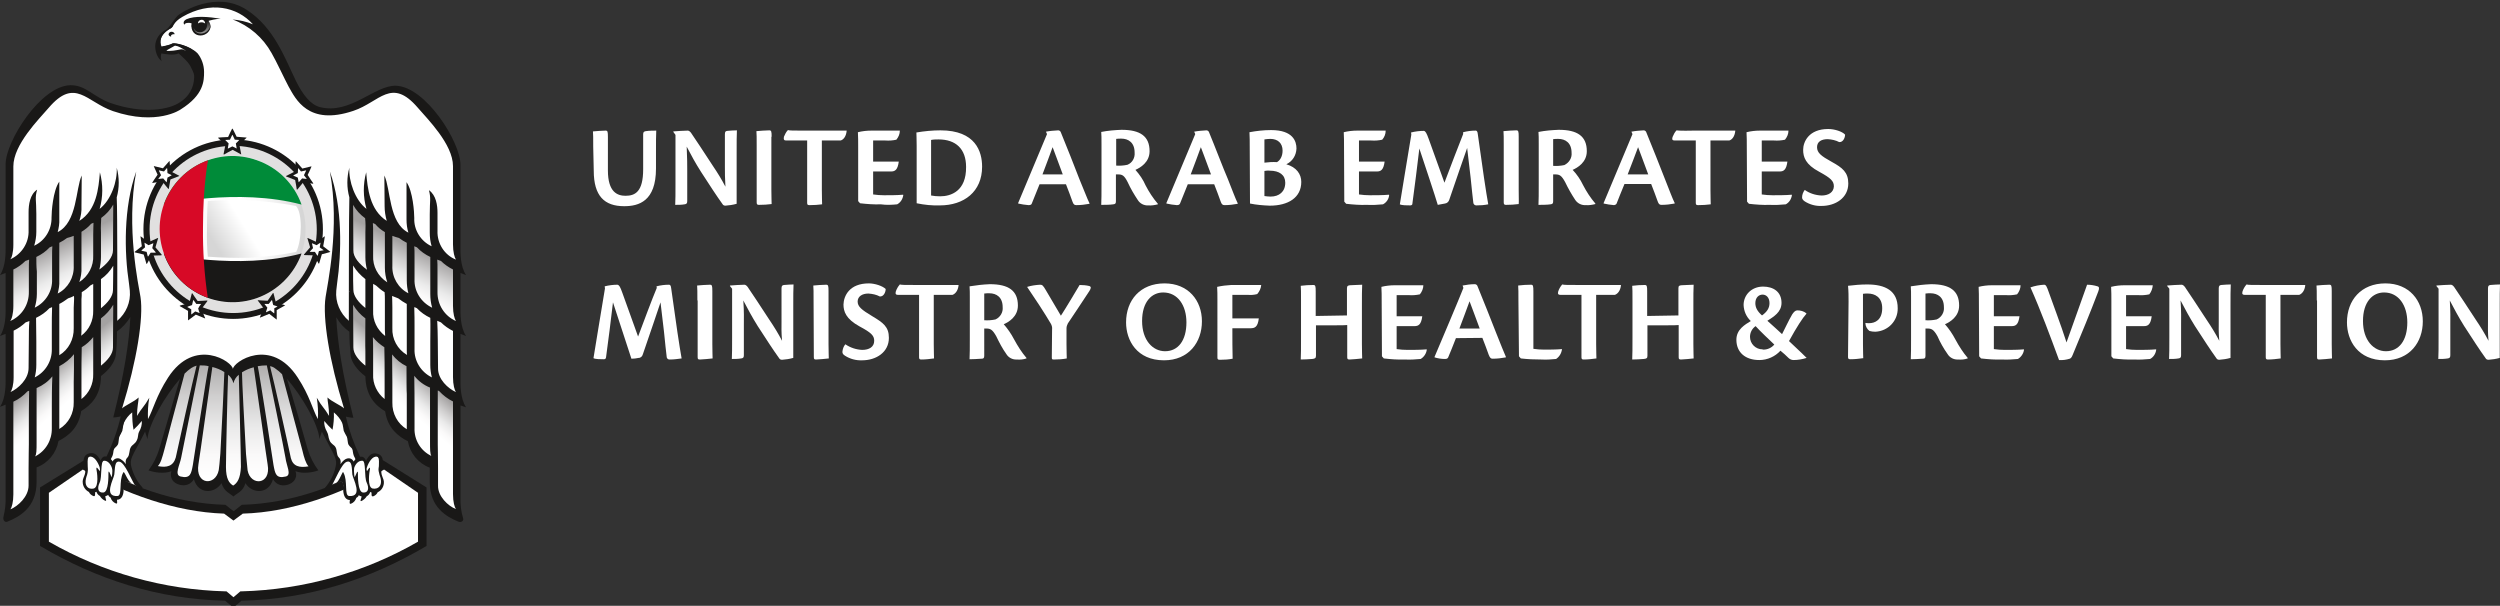 <?xml version="1.0" encoding="utf-8"?>
<!-- Generator: Adobe Illustrator 24.0.1, SVG Export Plug-In . SVG Version: 6.00 Build 0)  -->
<svg version="1.1" id="Layer_1" xmlns="http://www.w3.org/2000/svg" xmlns:xlink="http://www.w3.org/1999/xlink" x="0px" y="0px"
	 viewBox="0 0 936 226.8" style="enable-background:new 0 0 936 226.8;" xml:space="preserve">
<rect x="0" y="0" width="936" height="226.8" fill="#333333" stroke="none"/>
<style type="text/css">
	.st0{fill:#191817;}
	.st1{fill:#FFFFFF;}
	.st2{fill:url(#SVGID_1_);}
	.st3{fill:url(#SVGID_2_);}
	.st4{fill:url(#SVGID_3_);}
	.st5{fill:url(#SVGID_4_);}
	.st6{fill:url(#SVGID_5_);}
	.st7{fill:url(#SVGID_6_);}
	.st8{fill-rule:evenodd;clip-rule:evenodd;fill:#191817;}
	.st9{fill-rule:evenodd;clip-rule:evenodd;fill:#FFFFFF;}
	.st10{fill:none;}
	.st11{fill:#E1E0E0;}
	.st12{fill:url(#SVGID_7_);}
	.st13{fill:#008B39;}
	.st14{fill:url(#SVGID_8_);}
	.st15{fill:#D70926;}
</style>
<g id="Layer_2_1_">
	<g id="Layer_1-2">
		<path class="st0" d="M143.2,172.2l-0.2,0.1c-15.8,9.5-33.7,16.2-52.5,16.7c-0.9,0.7-3,2.4-3,2.4s-2.2-1.6-3.1-2.4
			c-18.8-0.5-36.8-7.1-52.5-16.7l-0.2-0.1L15,182.5v21.9c21.1,12.5,44.3,20,69.3,20.5c0.8,0.8,3.1,2.5,3.1,2.5s2.2-1.7,3-2.5
			c25-0.5,48.2-8,69.3-20.5v-21.9L143.2,172.2z"/>
		<path class="st1" d="M143.8,175.8c-15.7,9-34.6,16-52.9,16.5l-3.5,2.6c0,0-3.1-2.3-3.5-2.6c-18.3-0.6-37.2-7.5-52.9-16.5
			l-12.7,8.7v18.3c20.2,11.6,42.9,18,66.1,18.6h0.4l2.6,2.2l0,0c0.8-0.7,2.6-2.2,2.6-2.2h0.4c23.2-0.6,46-7,66.1-18.6v-18.3
			L143.8,175.8z"/>
		<path class="st1" d="M64,10.6c-4.2,2.3-4.4,5.1-3.5,7c0.4-0.3,2.2-0.3,4.2-1.3c0.9-0.2,5.5,0.6,8.6,3.2c0.3-1.2,0.5-2.4,0.5-3.7
			c0.1-3.8-1.7-7.5-4.6-9.9l-1,0.5C64.7,8.4,65.1,9.9,64,10.6z"/>
		<path class="st1" d="M171.7,99.2c-0.1-1-0.2-2-0.4-3c-1-8.5-0.7-16.7-0.5-25.2c0.2-7.9-1-15.2-5-22.1c-3.5-6.1-9.7-14.1-17.2-15.1
			c-6.9-0.9-11.5,5.2-17.8,6.9c-7,1.8-11.1,1.7-17.6-3.1c-2.7-2.6-12.2-22.4-14.8-26.5c-2.7-4.5-7.1-7.6-12.2-8.7
			c-6-1.4-16.7,1.1-19,4c-1.6,2-2.4,1.7-2.4,3.1c-0.1,2.4,4.8,7.4,8.8,10.1c-3,0.2,1.6,7.2,0.9,9s-0.6,10.6-10.8,12.5
			c-8.1,2.1-17.6,0.2-20-0.5c-6.4-1.7-11.5-7.5-18.4-6.6c-7.5,1-13.2,8.7-16.7,14.8c-3.9,6.8-5.1,14.2-4.9,22
			c0.2,8.5,0.4,16.8-0.5,25.2l-0.4,3C2.7,98.9,38,80.5,39,79.5c1.6-1.6,2.3-2.6,4.1-4.5l0.1,47.4c0,0,5.6-7.3,7.1-5.8
			c0.9,0.9-2.8,25.7-6,37.4c0.8,0,5-2.5,5.6-2.2s0.4,6.2,0.7,6.8c0.4-0.7,1.9-3.4,3.1-3.1s1.3,3.5,1.3,4.4c1-2.2,1.9-5.2,3-7.4
			s3.3-6.1,4.8-8.4c1.2-1.8,6.1-7.1,9-8c3.8-1.2,13.5-0.2,15.2,4.9h0.7c2.7-6.9,12.3-7.1,17.1-3.4c2.4,1.9,8.6,10.2,9.7,12.3
			s4.1,7.9,5.2,10.1c0-0.9-0.1-4.2,1.1-4.5s2.7,2.4,3.1,3.1c0.3-0.5,0-6.4,0.6-6.8s4.8,2.2,5.6,2.2c-3.2-10.2-5.6-30.7-5.7-32.1
			c0-1.1-0.5-9.8,0.1-13.2c0.3,6.1,1,7.4,6.7,13.8c0.1-1.6,0.5-43.1,0.1-47.4c1.8,1.8,2.3,3.2,4.1,4.5
			C141.2,83.5,171.8,98.9,171.7,99.2z"/>
		<path class="st1" d="M131.6,113.1c0.1-0.2,0.2-0.3,0.3-0.4c0.7,0.6,1.4,1.3,2,2c2.9,2.9,4.8,6.5,7.1,9.8c2.5,3.5,5.8,6.3,8.9,9.2
			c6.8,5.6,13.9,10.7,21.3,15.5c0.9-4.9-0.3-14.7-0.2-19.6c0.1-4.4,0-7.5-3.9-10.2c-5.1-3.6-11-5.9-16.4-8.9
			c-4.7-2.7-9.1-6.3-13.8-9.1c-3.5-2.1-4.9-4.5-5.4-7.3C130.9,100.3,130.9,106.7,131.6,113.1z"/>
		<path class="st1" d="M43,113.1c-0.1-0.2-0.2-0.3-0.3-0.4c-0.7,0.6-1.4,1.3-2,2c-2.9,2.9-4.8,6.5-7.1,9.8c-2.5,3.5-5.8,6.3-8.9,9.2
			c-6.8,5.6-13.9,10.7-21.3,15.5c-0.9-4.9,0.3-14.7,0.2-19.6c-0.1-4.4,0-7.5,4-10.2c5.1-3.6,11-5.9,16.4-8.9
			c4.7-2.7,9.1-6.3,13.8-9.1c3.5-2.1,4.8-4.5,5.4-7.3C43.6,100.3,43.6,106.7,43,113.1z"/>
		<path class="st1" d="M105.5,137.3c-3.6-3.6-12.4-4.4-18.2,2.8c-5.8-7.2-14.6-6.4-18.2-2.8c-0.7,3.6-10.2,35-11.4,38.3
			c4.8,1.4,4.7,0.6,7.9-0.2c0.6,8.9,6,3.6,7.2,2.4c4.2,7.6,8.1,2.9,10.3-0.5c0,2.8,1.2,4.2,4.2,6.4c3-2.2,4.2-3.6,4.2-6.4
			c2.2,3.4,6.1,8.1,10.3,0.5c1.2,1.2,6.6,6.5,7.2-2.4c3.2,0.9,3,1.6,7.9,0.2C115.6,172.2,106.1,140.8,105.5,137.3z"/>
		<path class="st1" d="M131.6,96.4c3.3,9.6,33.8,22.9,39.9,26.7c0-6.3-0.6-10.3-0.5-15.3c0.1-4.4,0-7.5-3.9-10.3
			c-5.1-3.5-11-5.9-16.4-8.9c-4.7-2.7-9.1-6.3-13.8-9.1c-3.5-2.1-4.9-4.4-5.4-7.3C130.8,78.6,131.4,96.5,131.6,96.4z"/>
		<path class="st1" d="M131.6,130.1c0,4.5,3.1,8,6.5,10.8c0.1,2.6,1.6,9.2,7,11.3c0,3.7,3.1,8.9,8.6,11.5c0,4.7,5.8,8.9,8.8,9.5
			c-2.1,14.9,6.9,19.4,9,20.8c0-6.3-0.6-32.1-0.5-37c0.1-4.4-0.1-7.4-3.9-10.3c-15.6-11.6-29.9-27.9-35.8-34.9
			C130.8,117.8,130.9,124,131.6,130.1z"/>
		<path class="st1" d="M43,96.4c-3.3,9.6-33.8,22.9-39.9,26.7c0-6.3,0.6-10.3,0.5-15.3c-0.1-4.4,0-7.5,4-10.3
			c5.1-3.5,11-5.9,16.4-8.9c4.7-2.7,9.1-6.3,13.8-9.1c3.5-2.1,4.8-4.4,5.4-7.3C43.7,78.6,43.1,96.5,43,96.4z"/>
		<path class="st1" d="M43,130.1c0,4.5-3.1,8-6.5,10.8c-0.1,2.6-1.6,9.2-7,11.3c0,3.7-3.1,8.9-8.6,11.5c0,4.7-5.8,8.9-8.9,9.5
			c2.1,14.9-6.8,19.4-9,20.8c0-6.3,0.6-32.1,0.5-37c-0.1-4.4,0.1-7.4,4-10.3c15.6-11.6,29.8-27.9,35.8-35
			C43.7,117.8,43.6,124,43,130.1z"/>
		
			<linearGradient id="SVGID_1_" gradientUnits="userSpaceOnUse" x1="87.275" y1="49.308" x2="87.275" y2="94.928" gradientTransform="matrix(1 0 0 -1 0 228)">
			<stop  offset="0" style="stop-color:#FFFFFF"/>
			<stop  offset="0.18" style="stop-color:#FAF9F9"/>
			<stop  offset="0.41" style="stop-color:#EAEAEA"/>
			<stop  offset="0.66" style="stop-color:#D0CFCF"/>
			<stop  offset="0.94" style="stop-color:#ADABAB"/>
			<stop  offset="1" style="stop-color:#A4A2A2"/>
		</linearGradient>
		<path class="st2" d="M105.5,137.3c-3.6-3.6-12.4-4.4-18.2,2.8c-5.8-7.2-14.6-6.4-18.2-2.8c-0.7,3.6-10.2,35-11.4,38.3
			c4.8,1.4,4.7,0.6,7.9-0.2c0.6,8.9,6,3.6,7.2,2.4c4.2,7.6,8.1,2.9,10.3-0.5c0,2.8,1.2,4.2,4.2,6.4c3-2.2,4.2-3.6,4.2-6.4
			c2.2,3.4,6.1,8.1,10.3,0.5c1.2,1.2,6.6,6.5,7.2-2.4c3.2,0.9,3,1.6,7.9,0.2C115.6,172.2,106.1,140.8,105.5,137.3z"/>
		
			<linearGradient id="SVGID_2_" gradientUnits="userSpaceOnUse" x1="146.287" y1="119.659" x2="154.007" y2="135.549" gradientTransform="matrix(1 0 0 -1 0 228)">
			<stop  offset="0" style="stop-color:#FFFFFF"/>
			<stop  offset="0.18" style="stop-color:#FAF9F9"/>
			<stop  offset="0.41" style="stop-color:#EAEAEA"/>
			<stop  offset="0.66" style="stop-color:#D0CFCF"/>
			<stop  offset="0.94" style="stop-color:#ADABAB"/>
			<stop  offset="1" style="stop-color:#A4A2A2"/>
		</linearGradient>
		<path class="st3" d="M131.6,96.4c3.3,9.6,33.8,22.9,39.9,26.7c0-6.3-0.6-10.3-0.5-15.3c0.1-4.4,0-7.5-3.9-10.3
			c-5.1-3.5-11-5.9-16.4-8.9c-4.7-2.7-9.1-6.3-13.8-9.1c-3.5-2.1-4.9-4.4-5.4-7.3C130.8,78.6,131.4,96.5,131.6,96.4z"/>
		
			<linearGradient id="SVGID_3_" gradientUnits="userSpaceOnUse" x1="151.609" y1="75.444" x2="159.979" y2="85.184" gradientTransform="matrix(1 0 0 -1 0 228)">
			<stop  offset="0" style="stop-color:#FFFFFF"/>
			<stop  offset="0.18" style="stop-color:#FAF9F9"/>
			<stop  offset="0.41" style="stop-color:#EAEAEA"/>
			<stop  offset="0.66" style="stop-color:#D0CFCF"/>
			<stop  offset="0.94" style="stop-color:#ADABAB"/>
			<stop  offset="1" style="stop-color:#A4A2A2"/>
		</linearGradient>
		<path class="st4" d="M131.6,130.1c0,4.5,3.1,8,6.5,10.8c0.1,2.6,1.6,9.2,7,11.3c0,3.7,3.1,8.9,8.6,11.5c0,4.7,5.8,8.9,8.8,9.5
			c-2.1,14.9,6.9,19.4,9,20.8c0-6.3-0.6-32.1-0.5-37c0.1-4.4-0.1-7.4-3.9-10.3c-15.6-11.6-29.9-27.9-35.8-34.9
			C130.8,117.8,130.9,124,131.6,130.1z"/>
		
			<linearGradient id="SVGID_4_" gradientUnits="userSpaceOnUse" x1="-312.346" y1="119.67" x2="-304.635" y2="135.56" gradientTransform="matrix(-1 0 0 -1 -284.06 228)">
			<stop  offset="0" style="stop-color:#FFFFFF"/>
			<stop  offset="0.18" style="stop-color:#FAF9F9"/>
			<stop  offset="0.41" style="stop-color:#EAEAEA"/>
			<stop  offset="0.66" style="stop-color:#D0CFCF"/>
			<stop  offset="0.94" style="stop-color:#ADABAB"/>
			<stop  offset="1" style="stop-color:#A4A2A2"/>
		</linearGradient>
		<path class="st5" d="M43,96.4c-3.3,9.6-33.8,22.9-39.9,26.7c0-6.3,0.6-10.3,0.5-15.3c-0.1-4.4,0-7.5,4-10.3
			c5.1-3.5,11-5.9,16.4-8.9c4.7-2.7,9.1-6.3,13.8-9.1c3.5-2.1,4.8-4.4,5.4-7.3C43.7,78.6,43.1,96.5,43,96.4z"/>
		
			<linearGradient id="SVGID_5_" gradientUnits="userSpaceOnUse" x1="-307.041" y1="75.478" x2="-298.671" y2="85.218" gradientTransform="matrix(-1 0 0 -1 -284.06 228)">
			<stop  offset="0" style="stop-color:#FFFFFF"/>
			<stop  offset="0.18" style="stop-color:#FAF9F9"/>
			<stop  offset="0.41" style="stop-color:#EAEAEA"/>
			<stop  offset="0.66" style="stop-color:#D0CFCF"/>
			<stop  offset="0.94" style="stop-color:#ADABAB"/>
			<stop  offset="1" style="stop-color:#A4A2A2"/>
		</linearGradient>
		<path class="st6" d="M43,130.1c0,4.5-3.1,8-6.5,10.8c-0.1,2.6-1.6,9.2-7,11.3c0,3.7-3.1,8.9-8.6,11.5c0,4.7-5.8,8.9-8.9,9.5
			c2.1,14.9-6.8,19.4-9,20.8c0-6.3,0.6-32.1,0.5-37c-0.1-4.4,0.1-7.5,4-10.3c21.6-15.4,29.8-27.9,35.8-35
			C43.7,117.8,43.6,124,43,130.1z"/>
		<path class="st1" d="M50.8,158.9c0-1.4,0.7-5.4-0.9-6.6c-1-0.8-3.6,1.4-5.7,2.7c3.7-11.6,12.4-46.4,11-56.7
			c8,4,15.6,8.6,22.9,13.8c6.5,4.7,7.2,18.4,3,16.8c-9.3-3.6-21.4,8.9-25.5,29.2C54.5,155.6,53.6,153.7,50.8,158.9z"/>
		<path class="st1" d="M123.7,158.9c0-1.4-0.7-5.4,0.9-6.6c1-0.8,3.6,1.4,5.7,2.7c-3.7-11.6-12.4-46.4-11-56.7
			c-8,4-15.6,8.6-22.8,13.8c-6.5,4.7-7.2,18.4-3,16.8c9.2-3.6,21.4,8.9,25.5,29.2C120.1,155.6,120.9,153.7,123.7,158.9z"/>
		<path class="st1" d="M69.2,40.2C48.5,55.1,29.3,33,22.7,39.3c-4,3.8-15.7,16.8-15.7,22.5s0.7,32.6-1.2,34.5
			c5.6,0,34-17.8,35.6-19.4c5.6-5.6,7.4-2.7,14.5-2.7c2.5-1.8,5.5-3,8.4-4.7C74.6,63.1,69.4,50.5,69.2,40.2z"/>
		<path class="st1" d="M167.2,60.7c-1.9-5.4-14.1-22-19.4-22c-6.6,0-17.4,10.8-30.2,5.8c-15.4-6.1-13.3-29.1-30.6-37.2
			c3.3,1,6.5,2.3,9.6,3.7C88.3-3.9,68.9,2.2,64.7,8.7c-0.7,2.6,4.2,7.3,8.2,10.5c3.7,5.7,4.1,6.2,1.1,16.1C71,45,94,42,100.4,49.7
			c6.9,8.4,14.8,15,25.4,17.4c0.3,0,0.7,0.1,1,0.2c2.1,5.7,18.6,21.5,42.3,29.2C165.7,92.1,169.1,66.1,167.2,60.7z"/>
		<path class="st1" d="M32.2,182.1c0.6,0.8,1.6,1.2,2.6,1.1c0.5-0.1,0.9-0.1,1.4,0c0.4,0.1,0.9,1.6,1.5,1.7s2.2,0,2.8,0.1
			c1,0.1,1.9,1.3,3,1.3c0.9-0.1,1.7-0.7,1.8-1.6c0.3-1.1-0.2-4.6,0.9-5.5c0.7,0.6,1.6,1.2,2.4,1.6c0.6,0.2,2.1,0.9,2.6,1
			c0.2,0.1-3-5.2-3.1-6.3c-0.4-3.6,2.8-8.4,3.8-10.5c0.4-1,1.5-4.6,1.9-5.6s0.8-3.5-0.2-2.8c-3.6,2.5-2.7-3.6-3.8-3.3
			c-2.8,0.6-3.4,5.1-4.1,7.3c-0.5,1.8-4.5,11.2-5.2,11.4c-0.7-0.4-1.9,0-2.8,1.6c-1.1-1.2-2.2-3-3.9-2.9c-2.2,0.2-1.3,3.4-1.1,4.8
			c0.1,0.9-0.8,4.3-0.7,5.1c0.1,0.5,0.2,0.9,0.3,1.4L32.2,182.1z"/>
		<path class="st1" d="M142.7,181.9c-0.8,1-2,1.5-3.3,1.5c-0.7,0.1-1.3,0.4-1.9,0.9c-0.4,0.4-1.1,0.3-1.7,0.4
			c-0.5,0.1-1.1,0.2-1.6,0.3c-1,0.1-1.9,1.1-3,1.2c-0.9-0.1-1.7-0.8-1.9-1.7c-0.3-1.1-0.9-4.8-1.6-4.5s-3.1,1.3-4.5,1.8
			c-0.2,0.1,2.8-5.4,3.2-6.4c0.5-1.1,0.5-2.3-0.2-3.4c-0.1-0.2-2.4-4.6-3.3-6.7c-0.4-1-1.8-5.1-2.2-6.1s-0.8-3.5,0.2-2.8
			c3.6,2.5,2.7-3.6,3.9-3.3c2.7,0.6,3.4,5.1,4.1,7.3c0.5,1.8,1.5,3.7,2.1,5.4s2.3,4.4,2.3,7c0.3-0.4,0.7-0.6,1.1-0.8
			c1.2-0.1,1.9-0.2,2.2,1.4c1-1.6,2.3-3.1,3.9-2.9c2.2,0.2,1.5,3.4,1.3,4.7c-0.1,0.8,0,1.6,0.3,2.3
			C143.6,180.8,142.7,181.9,142.7,181.9z"/>
		
			<linearGradient id="SVGID_6_" gradientUnits="userSpaceOnUse" x1="76.722" y1="212.044" x2="75.062" y2="219.634" gradientTransform="matrix(1 0 0 -1 0 228)">
			<stop  offset="0" style="stop-color:#FFFFFF"/>
			<stop  offset="1" style="stop-color:#191817"/>
		</linearGradient>
		<path class="st7" d="M78.8,9.7c-0.1,1.9-1.8,3.4-3.8,3.2c-1.7-0.1-3.1-1.5-3.2-3.2c0.1-1.9,1.8-3.4,3.8-3.2
			C77.3,6.6,78.7,8,78.8,9.7z"/>
		<path class="st0" d="M65.1,12.8c0.1,0,0.2,0,0.3,0l0,0c-0.1-0.6-0.7-1-1.4-0.9c-0.5,0.1-0.8,0.5-0.9,0.9c0,0.5,0.5,0.9,1,0.9
			c0-0.1-0.1-0.2-0.1-0.2C64,13.1,64.5,12.8,65.1,12.8z"/>
		<path class="st8" d="M72.5,10.3c1,3.4,6.3,1.6,4.7-2.2c1.7-0.6,3.5-1,5.4-1.1c-4.4-0.7-9.6-1.2-12.8,0.2C68.3,8,68.8,8.9,69,9.3
			c0.2-0.8,1.7-0.9,2.7-0.6c-0.8,6.4,7.5,5.7,7.2,0.4C78.2,13.5,72.7,13.5,72.5,10.3z"/>
		<path class="st9" d="M76.8,8.8c-0.8-0.6-1.9-0.6-2.7,0c0-0.8,0.6-1.4,1.4-1.4S76.8,8.1,76.8,8.8z"/>
		<path class="st0" d="M172.4,125c0.8,0.3,1.6,0.6,2.1,0.8c-2.3-3.4-2.1-9-2.1-10.3v-13.3c0.8,0.3,1.6,0.6,2.1,0.8
			c-2.3-3.4-2.1-9-2.1-10.3v-31c0-8.6-13.1-29.3-24.2-29.6c-7.9-0.2-17.1,10.9-28.4,8c-3.6-0.9-6.5-4.8-8.9-9.6
			c-4.2-8.6-8.2-20.1-18.5-26.8C81.1-3.7,68,4.5,66.6,5.8c-1.3,1.2-3.3,4.7-4.4,5.3c-2.4,1.1-4,3.5-4.1,6.1c0,1.2,0.3,4,2.4,5.7
			c-0.3-0.9-0.4-1.9-0.1-2.9c1.4,0.2,4.5,0.9,6.5,0c1,1,3.4,2.9,4.4,4.8c1.4,2.7,1.4,3.1,1.4,4.2c-0.1,3.8-2,7.2-5.2,9.2
			c-4.1,2.9-13.8,4.6-26,0.4c-6.6-2.3-9.3-6.8-15.2-6.7c-11.1,0.3-24.2,21-24.2,29.6v31C2.1,94,2.3,99.5,0,103
			c0.6-0.2,1.3-0.5,2.1-0.8v13.3c0,1.3,0.2,6.9-2.1,10.3c0.6-0.2,1.3-0.5,2.1-0.8v17c0,1.3,0.2,6.9-2.1,10.3
			c0.6-0.2,1.3-0.4,2.1-0.8V186c0.1,2.5-0.2,5-0.8,7.5c-0.3,1,0.4,2.3,1.5,1.8c4.4-1.8,10.9-5.2,10.9-14.9V175
			c4.3-1.6,7.4-5.4,8.2-9.9c3.6-1.8,7.6-4.9,8.5-11.2c3.7-2.2,7.4-5.9,7.4-13.1c3.2-2.4,5.1-5.3,5.5-7.5c0.4-3.1,0.5-6.1,0.5-9.2
			c2-1.4,3.7-3.3,5-5.4c-0.4,8.9-2.2,21-6.4,37.6c0.9,0,1.9-0.2,2.8-0.4c-1.2,5.2-3,10.2-5.3,15c-0.3,0-0.6,0-0.8,0
			c-0.6,0.1-1.1,0.7-1.4,1.5c-0.9-1.3-1.9-3.4-4.5-2.6s-2,3.9-1.5,5.3c0.9,2.7-1.1,3.6-0.7,5.9c0.2,1.4,1.1,2.6,2.3,3.2
			c0.3,0.7,0.9,1.2,1.6,1.5c0.8,0.3,0.7-0.4,0.7-1.4c0.2,0,0.3-0.1,0.5-0.2c0.2,0.7,0.7,1.3,1.3,1.6c0.4,0.7,1,1.3,1.8,1.7
			c1,0.5,0.3-0.6,0.2-1.6c0.4-0.1,0.8-0.3,1.1-0.5c0.1,0.3,0.3,0.6,0.6,0.8l0.3,0.2c0.3,1,1,1.8,2,2.2c0.7,0.2,0.4-0.6,0.4-1.4
			c1,0,1.9-0.6,2.3-2.2c0.6-2.3-0.7-2.1,0.7-4.8c0.3,0.1,2.3,0.9,2.7,1c-1.9-0.8-3-5.4-3.4-4.1c-1.7,3-0.2,8.6-2.1,8.7
			c-5.4,0.4-1.4-6.4-1.2-8.1c0.3-2.2,0-5.3,2.1-4.7c1.9,0.6,4.3,6.7,5.5,8.6c0.2,0.2,2.9,1.9,3,1.1c-2-2.2-3.4-4.8-4.2-7.7
			c-0.4-1.3-0.3-2.7,0.3-4c0.5-1.3,3.6-6.7,4.8-9.3c0.3,1.1,0.7,2,0.9,2.8c0.4-5.6,6.7-16.3,12.2-22.6c-2,6.4-6.5,22-7.8,26.4
			c-0.9,2.8-2.2,5.5-4,7.9c2.1,0.8,5.9,1.4,8.6,0.3c-0.5,1.3-0.2,2.9,0.8,3.9c1.5,1.5,5.6,2.5,7.6-0.9c1.6,5.8,7.8,5.5,10.3,1.5
			c1.1,3.3,3.2,3.8,4.5,5c1.3-1.3,3.5-1.7,4.5-5c2.4,4,8.7,4.3,10.3-1.5c2,3.5,6.2,2.4,7.6,0.9c1-1,1.4-2.5,0.8-3.9
			c2.7,1.1,6.5,0.5,8.6-0.3c-1.8-2.4-3.1-5-4-7.9c-1.2-4.3-5.7-20-7.8-26.4c5.5,6.3,11.8,17,12.2,22.6c0.2-0.8,0.5-1.8,0.9-2.8
			c1.3,2.6,4.3,8,4.8,9.3c0.6,1.3,0.7,2.7,0.3,4c-0.6,2.8-2,5.5-3.9,7.7c0.1,0.7,2.4-0.6,2.5-0.8c1.2-1.9,3.7-8.3,5.6-8.9
			c2.1-0.7,1.9,2.5,2.1,4.7c0.2,1.7,4.2,8.5-1.2,8.1c-1.9-0.1-0.4-5.7-2.1-8.7c-0.3-1.4-1.4,3.5-3.3,4.3c0.3-0.1,2.3-1.1,2.6-1.2
			c1.3,2.7,0.2,2.5,0.8,4.9c0.4,1.6,1.3,2.2,2.3,2.2c-0.1,0.8-0.3,1.6,0.4,1.4c1-0.4,1.7-1.2,2-2.2c0.1-0.1,0.2-0.1,0.3-0.2
			c0.3-0.2,0.5-0.4,0.6-0.8c0.3,0.2,0.7,0.4,1.1,0.5c-0.2,1-0.9,2.1,0.1,1.6c0.7-0.4,1.4-1,1.8-1.7c0.6-0.3,1.1-0.9,1.3-1.6
			c0.2,0.1,0.3,0.1,0.5,0.2c0,1-0.1,1.6,0.7,1.4c0.7-0.3,1.3-0.8,1.6-1.5c1.3-0.6,2.1-1.8,2.3-3.2c0.3-2.2-1.6-3.1-0.7-5.9
			c0.4-1.4,1-4.5-1.6-5.3s-3.6,1.3-4.4,2.6c-0.3-0.8-0.8-1.4-1.4-1.5c-0.3,0-0.6,0-0.8,0c-2.3-4.8-4.1-9.8-5.3-15
			c0.9,0.2,1.8,0.4,2.8,0.4c-4.2-16.6-6-28.7-6.4-37.6c1.2,2.1,2.9,4,4.9,5.4c0,3.1,0.2,6.2,0.5,9.2c0.4,2.2,2.3,5.1,5.5,7.5
			c0.1,7.2,3.7,10.9,7.4,13.1c0.9,6.3,4.9,9.4,8.5,11.2c0.8,4.5,3.9,8.3,8.2,9.9v5.4c0,9.5,6.3,13,10.7,14.8
			c1.1,0.5,2.1-0.4,1.8-1.2c-0.8-2.6-1.1-5.3-1-8v-34.3c0.8,0.3,1.6,0.5,2.1,0.7c-2.3-3.4-2.1-9-2.1-10.3L172.4,125z M67.6,18.5
			L67.6,18.5c-0.8,0.2-4.7,0.9-5.2,0.4c1.1-0.5,2.1-1.1,3.2-1.8c1.2,0.1,2.4,0.9,4.3,2C68.8,18.6,68.6,18.3,67.6,18.5z M10.8,156.7
			v9.7c0,1.2-0.1,4.8-0.1,8.9l0,0v6.5c0,4.1-3.9,7.7-6.8,8.9C4.4,190,5,188,5,185.1v-34.7c2-0.9,3.8-2.3,5.3-3.9l0.6-0.2
			C10.8,151.7,10.8,155.9,10.8,156.7z M10.8,127.1c0,1.6-0.1,9.7-0.1,10.7c0,4.2-3.9,7.7-6.8,9c0.6-0.7,1.2-2.7,1.2-5.6v-17.4
			c1.7-0.8,3.2-1.9,4.5-3.1l1.4-0.5C10.8,122.3,10.8,125.3,10.8,127.1z M3.8,120.2c0.6-0.7,1.2-2.7,1.2-5.7v-13.6
			c1.7-0.8,3.2-1.9,4.5-3.2l1.4-0.5c-0.1,1.1-0.1,2.3-0.1,3.7v8.3C10.9,114,8.2,118.3,3.8,120.2z M13.6,96.2c1.9-0.9,3.6-2.1,5-3.6
			l1-0.4c-0.1,1.1-0.1,2.3-0.1,3.8v8.5c0.2,4.5-2.4,8.7-6.5,10.7c0.5-1.7,0.8-3.4,0.8-5.2v-8.3C13.6,99.7,13.6,97.9,13.6,96.2
			L13.6,96.2z M19.4,151.8v8.5c0.1,4.5-2.3,8.6-6.3,10.6c0.6-0.7,0.6-2.4,0.6-5.4v-8c0-0.9,0-6,0-12.2c2.3-1,4.4-2.5,5.9-4.4
			C19.4,144.9,19.4,150.3,19.4,151.8L19.4,151.8z M19.4,122.2v8.5c0.1,4.5-2.4,8.6-6.4,10.6c0.4-1.5,0.6-3.1,0.6-4.7v-0.2l0,0
			c0-0.2,0-0.4,0-0.6v-8c0-2-0.1-5.9-0.1-8.8c1.9-0.9,3.6-2.1,5-3.6c0.3-0.1,0.6-0.2,1-0.4C19.4,117.4,19.4,120.6,19.4,122.2
			L19.4,122.2z M21.6,109.9c0.4-1.6,0.7-3.2,0.6-4.8V90.9c1-0.5,2-1.1,2.9-1.8c0.9-0.2,1.7-0.5,2.5-0.8c0,0.9,0,1.9,0,3.5v7.7
			C27.8,103.8,25.5,107.9,21.6,109.9L21.6,109.9z M27.6,143v7.6c0.1,4.1-1.9,7.9-5.4,10v-13.1c0-0.6,0-6.9,0-10.4
			c2.1-1.1,4-2.6,5.5-4.5C27.7,135.7,27.7,140.7,27.6,143L27.6,143z M27.6,115.2v7.7c0.1,4.1-1.9,8-5.4,10.1c0-0.6,0-1.1,0-1.7
			v-13.4c0-0.4,0-2.4,0-4.1c1.2-0.6,2.2-1.3,3.3-2.1c0.7-0.2,1.4-0.5,2.2-0.9C27.8,112.2,27.7,112.2,27.6,115.2L27.6,115.2z
			 M30.6,109.4c1.2-0.7,2.2-1.5,3.2-2.5c0.4-0.2,0.8-0.4,1.1-0.6c0,0.7,0,1.4,0,2.3v7.7c0.1,3.7-1.5,7.2-4.5,9.4
			c0.1-0.8,0.1-1.5,0.1-2.3v-11.4C30.6,111.2,30.6,110.3,30.6,109.4L30.6,109.4z M34.9,132.4v7.7c0.1,3.6-1.5,7.1-4.4,9.3v-9.5
			c0-1,0-6.7,0.1-9.9c1.7-1,3.1-2.3,4.3-3.8C34.9,128.3,34.9,131,34.9,132.4z M34.9,87.9v7.7c0.2,4-1.8,7.8-5.2,10
			c0.6-1.8,0.9-3.6,0.8-5.5V88.7c0-0.6,0-1.2,0-1.9c1.3-0.8,2.6-1.8,3.6-3l0.9-0.4C35,84.5,34.9,86,34.9,87.9z M42.3,130.1
			c0,2.4-2,4.8-4.5,6.8v-5.5c0-1.3-0.1-8.7,0-12.2c1.9-1.4,3.4-3.1,4.6-5.1C42.4,120.1,42.3,128.5,42.3,130.1z M37.8,104.5
			c1.9-1.3,3.4-3,4.6-5c0,4.2-0.1,8-0.1,9.1c0,2.4-2,4.8-4.5,6.8v-7.7C37.8,106.7,37.8,105.6,37.8,104.5z M42.3,93.7
			c0,2.6-2.3,5.2-5.1,7.2c0.4-1.5,0.6-3.1,0.6-4.7v-9.3c-0.1-1.8,0-3.5,0.1-5.3c1.8-1.3,3.4-3,4.5-5C42.4,82.7,42.3,91.9,42.3,93.7z
			 M36.1,175.7c0.2,0.8,1.1,6.6-1,7.2c-1.9,0.5-4.1-0.9-2.5-5.1c0.8-2.1-0.5-6.5,0.9-6.8c1.7-0.4,3.2,2.1,3.8,3.9
			c0.1,0.5,0.2,1,0.1,1.5C36.7,175.6,36,174.3,36.1,175.7L36.1,175.7z M42,177.5c-0.1,0.4-0.1,0.8-0.2,1.2c-0.4-0.9-1.2-3.2-1.2-1.6
			c0,1.1,0.1,7.1-1.9,7.3s-2.4-1.6-1.4-3.7s0.2-8.1,1.6-8.2s2.5,1.2,3,2.7C42.1,175.9,42.1,176.7,42,177.5z M51.2,164.9
			c-0.6,1.3-1.7,1.6-2.2,2.5c-0.7,1.1-0.4,2.9-1.2,3.8c-0.6,0.6-0.9,1.1-0.7,2.6c-0.4-0.7-1-1.3-1.8-1.8c-0.9-0.7-2.2-0.5-2.9,0.4
			c-0.1,0.1-0.2,0.3-0.2,0.4c-0.2-0.3-0.4-0.6-0.7-0.9c0.2-0.4,0.4-0.8,0.6-1.2c0.4-0.9,0.3-2.1,0.6-2.6s1-0.9,1.4-1.6
			s0.3-2.3,0.6-3.1c0.4-0.7,0.8-1.4,1.1-2.1c0.1-0.3,0.3-2.3,0.6-3c0.7-1.5,1.8-2.9,3.1-3.9c0,2.2,0.1,4.4,0.5,6.5
			c1.1-1,2.1-2.1,3.1-3.3c0.1,1.4-0.3,2.8-1,4C51.5,162.8,51.9,163.5,51.2,164.9L51.2,164.9z M59.1,174.5c1.1-1.1,1.7-3.4,2.4-6
			c0.5-2.1,6.2-23.3,7.6-28.6c0.8-0.8,1.6-1.5,2.5-2.1c0.6-0.4,1.3-0.7,2-0.9c-1.4,5.4-6.8,29.6-7.8,34.4
			C64.9,174.5,62.5,175.2,59.1,174.5L59.1,174.5z M72.2,174.1c-0.6,3.2-0.9,5.2-4.6,4.3c-2.4-0.6-0.3-4.3,0.2-6.9
			c0.4-2.3,6.2-30.4,7-34.7c1.1,0,2.2,0,3.3,0.3C77.4,140.2,72.2,174,72.2,174.1L72.2,174.1z M82.5,169.8c-0.2,3.1-0.5,5.4-0.6,6.2
			c-1.2,6.1-8.9,5.6-7.6-2.2c0.4-2.1,4.3-30.4,5.2-36.4c1.6,0.4,3.1,1,4.5,1.9C83.9,142.5,83.1,159.2,82.5,169.8L82.5,169.8z
			 M87.3,181.8c-1.5-0.9-2.7-2.5-2.7-7c0-4.1,0.6-30.3,0.8-34.5c1,0.8,1.7,1.9,2,3.2c0.3-1.3,1-2.4,2-3.2c0.1,4.2,0.8,30.4,0.8,34.5
			C90,179.2,88.8,180.9,87.3,181.8L87.3,181.8z M92.7,176.1c-0.1-0.8-0.3-3.1-0.6-6.2c-0.6-10.6-1.5-27.4-1.5-30.5
			c1.4-0.9,2.9-1.5,4.4-1.9c0.9,5.9,4.8,34.2,5.2,36.4C101.6,181.6,93.8,182.1,92.7,176.1L92.7,176.1z M107,178.4
			c-3.7,0.9-4-1.1-4.6-4.3c0-0.1-5.2-34-5.9-37c1.1-0.2,2.2-0.3,3.4-0.3c0.8,3.7,6.7,32.6,7,34.7C107.2,174.2,109.3,177.9,107,178.4
			z M113.2,168.6c0.6,2.6,1.3,4.9,2.3,6c-3.4,0.6-5.8,0-6.6-3.1c-1-4.9-6.4-29.1-7.8-34.4c0.7,0.1,1.4,0.4,2,0.9
			c0.9,0.6,1.7,1.3,2.5,2.1C107,145.3,112.6,166.5,113.2,168.6L113.2,168.6z M137.4,174.9c0.6-1.8,2.1-4.3,3.8-3.9
			c1.4,0.3,0.1,4.6,0.9,6.8c1.6,4.1-0.6,5.5-2.6,5.1c-2.1-0.5-1.2-6.3-1-7.2c0.1-1.4-0.6,0-1.1,0.7
			C137.2,175.9,137.2,175.4,137.4,174.9L137.4,174.9z M135.7,172.5c1.4,0.1,0.6,6.1,1.6,8.2s0.6,3.9-1.4,3.7s-1.9-6.3-1.9-7.3
			c0-1.5-0.8,0.8-1.2,1.6c-0.1-0.4-0.2-0.8-0.2-1.2c-0.1-0.8-0.1-1.6,0-2.3C133.1,173.7,134.2,172.4,135.7,172.5L135.7,172.5z
			 M130.5,166.5c0.4,0.7,1.2,1.2,1.4,1.6s0.2,1.7,0.6,2.6c0.2,0.4,0.4,0.8,0.6,1.2c-0.2,0.3-0.5,0.6-0.7,0.9c-0.5-1.1-1.7-1.5-2.8-1
			c-0.1,0.1-0.3,0.1-0.4,0.2c-0.7,0.5-1.3,1.1-1.7,1.8c0.2-1.5-0.1-2-0.7-2.6c-0.9-0.9-0.5-2.7-1.2-3.8c-0.5-0.9-1.6-1.1-2.2-2.5
			s-0.3-2-1-3.3c-0.7-1.2-1.1-2.6-1-4c1,1.2,2,2.3,3.1,3.3c0.4-2.2,0.6-4.3,0.5-6.5c1.3,1.1,2.4,2.4,3.1,3.9c0.3,0.7,0.5,2.6,0.6,3
			c0.3,0.7,0.7,1.4,1.1,2.1C130.2,164.2,130.1,165.8,130.5,166.5L130.5,166.5z M131,108.9c0,0.2,0,0.3,0,0.5
			C130.9,109.2,130.9,109.1,131,108.9L131,108.9z M136.8,131.4v5.5c-2.5-2-4.5-4.4-4.5-6.8c0-1.7-0.1-10-0.1-16
			c1.2,2,2.7,3.7,4.6,5.1C136.8,122.7,136.7,130.1,136.8,131.4L136.8,131.4z M132.2,99.4c1.2,2,2.8,3.7,4.6,5.1c0,1.1,0,2.2,0,3.1
			v7.7c-2.5-2-4.5-4.4-4.5-6.8C132.2,107.4,132.2,103.6,132.2,99.4L132.2,99.4z M132.3,93.7c0-1.8-0.1-11-0.1-17
			c1.1,2,2.7,3.7,4.5,5c0.2,1.8,0.2,3.6,0.1,5.3v9.3c0,1.6,0.2,3.1,0.6,4.7C134.5,98.8,132.2,96.3,132.3,93.7L132.3,93.7z
			 M144,139.9v9.5c-2.8-2.2-4.5-5.7-4.3-9.3v-7.7c0-1.4,0-4.1-0.1-6.2c1.2,1.5,2.7,2.8,4.3,3.8C144,133.2,144,138.9,144,139.9z
			 M139.7,116.3v-7.7c0-0.9,0-1.6,0-2.3c0.4,0.2,0.8,0.4,1.1,0.6c1,0.9,2,1.8,3.2,2.5c0.1,0.9,0.1,1.9,0.1,2.7v11.4
			c0,0.8,0.1,1.5,0.1,2.3C141.2,123.5,139.5,120,139.7,116.3L139.7,116.3z M139.7,95.7v-7.7c0-2,0-3.4-0.1-4.5l0.9,0.4
			c1,1.2,2.2,2.2,3.6,3c0,0.7,0,1.3,0,1.9v11.4c0,1.9,0.3,3.7,0.9,5.5C141.4,103.4,139.5,99.6,139.7,95.7L139.7,95.7z M152.3,147.5
			v13.2c-3.5-2.1-5.5-5.9-5.4-10V143c0-2.2-0.1-7.3-0.1-10.3c1.5,1.9,3.3,3.4,5.4,4.4C152.2,140.6,152.2,147,152.3,147.5
			L152.3,147.5z M146.9,122.8v-7.7c0-2.9-0.1-2.9-0.1-4.3c0.8,0.3,1.6,0.6,2.3,0.9c1,0.8,2.1,1.5,3.2,2.1v17.4c0,0.6,0,1.2,0.1,1.7
			C148.8,130.8,146.7,126.9,146.9,122.8L146.9,122.8z M146.9,99.5v-7.7c0-1.6,0-2.6,0-3.5c0.8,0.3,1.7,0.6,2.5,0.8
			c0.9,0.7,1.9,1.3,2.9,1.8v14.1c0,1.6,0.2,3.3,0.6,4.8C149.1,107.9,146.7,103.8,146.9,99.5L146.9,99.5z M155.2,160.2v-8.5
			c0-1.5,0-6.9-0.1-11c1.6,2,3.6,3.5,5.9,4.4c0,6.3,0,11.3,0,12.2v8c0,2.9,0,4.7,0.5,5.4C157.5,168.8,155,164.7,155.2,160.2
			L155.2,160.2z M155.2,130.6v-8.5c0-1.5,0-4.7-0.1-7.1c0.3,0.1,0.7,0.2,1,0.4c1.4,1.5,3.1,2.7,5,3.6c0.1,2.8,0,6.7,0,8.8v8.6l0,0
			v0.2c0,1.6,0.2,3.2,0.6,4.7C157.6,139.3,155,135.1,155.2,130.6L155.2,130.6z M155.2,104.5V96c0-1.5,0-2.8-0.1-3.8l1,0.4
			c1.4,1.5,3.1,2.7,5,3.6c0,1.8,0,3.6,0,5.5v8.3c0,1.8,0.2,3.5,0.7,5.2C157.6,113.2,155,109,155.2,104.5L155.2,104.5z M164,181.8
			v-6.5l0,0c0-4.1-0.1-7.7-0.1-8.9v-9.7c0-0.8,0-5,0-10.5c0.2,0.1,0.4,0.1,0.5,0.2c1.5,1.6,3.3,3,5.2,3.9v34.7c0,3,0.6,4.9,1.1,5.6
			C167.8,189.5,163.9,185.8,164,181.8L164,181.8z M164,137.8c0-1-0.1-9.1-0.1-10.7c0-1.8-0.1-4.8-0.2-7l1.4,0.6
			c1.3,1.3,2.9,2.4,4.5,3.2v17.3c0,2.9,0.6,4.9,1.1,5.6C167.8,145.5,163.9,142,164,137.8L164,137.8z M163.8,109.3v-8.4
			c0-1.4,0-2.6-0.1-3.7l1.4,0.5c1.3,1.3,2.9,2.4,4.5,3.2v13.6c0,3,0.6,4.9,1.1,5.7C166.4,118.3,163.7,114,163.8,109.3L163.8,109.3z
			 M163.8,86.4v-3l0,0c0-1.5,0-3,0-3.7c0-2.8-0.5-6.6-3.2-8.5c0.8,3.2,0.3,3.8,0.3,9.1V87c0,1.8,0.2,3.5,0.7,5.2
			c-4.1-1.9-6.7-6.1-6.5-10.6c0-2-0.5-10-2.9-13.4v14c0,1.7,0.2,3.3,0.7,4.9c-7.4-3.7-6.6-16.4-9-21.4c0,4.3,0.1,7.2,0.1,11.5
			c0,1.9,0.3,3.7,0.8,5.5c-6.4-4.1-7.2-12.2-7.7-18.2c-1.2,4.5-1.2,9.2,0.1,13.7c-4.3-3.3-6.7-10.4-6.4-15.4c-1,3.6-1,7.5,0,11.1
			c-0.2,4.7-0.2,42.1-0.2,46.2c-3.3-2.8-5.1-7-4.7-11.3c0.1-0.9,0.2-1.8,0.3-2.6c1.7-11.7,2.1-28.5-2.7-42c3.9,21-1,42.6-1.6,47
			c-1.2,7.8,1.4,23.9,6.9,41.7c-1.1-1.1-4.7-2.6-6.2-4.1c0,1.6,0.6,3.4,0.6,6.9c-1.9-3.2-2.6-3.3-4.6-6.8c0.4,2.6,0.6,5.3,0.4,8
			c-2-3.7-3-8.6-7.5-15.5c-10-15.5-24.3-5.9-24.3-3.2c0-2.7-14.3-12.3-24.3,3.2c-4.5,7-5.5,11.9-7.5,15.5c-0.1-2.7,0-5.4,0.5-8
			c-2,3.5-2.7,3.6-4.6,6.8c0-3.5,0.6-5.3,0.6-6.9c-1.5,1.5-5.1,3-6.2,4.1c5.5-17.8,8.1-33.9,6.9-41.7c-0.7-4.3-5.5-26-1.6-47
			c-4.8,13.4-4.5,30.3-2.7,42c0.1,0.8,0.2,1.7,0.3,2.6c0.4,4.3-1.4,8.5-4.7,11.3c0-4.1,0.1-41.4-0.2-46.2c1-3.6,1-7.5,0-11.1
			c0.3,5-2.1,12.1-6.4,15.4c1.3-4.5,1.3-9.2,0.1-13.7c-0.5,6-1.2,14.1-7.7,18.2c0.6-1.8,0.9-3.6,0.8-5.5c0-4.3,0.1-7.2,0.1-11.5
			c-2.3,4.8-1.6,17.5-9,21.2c0.4-1.6,0.7-3.2,0.6-4.9v-14c-2.4,3.4-2.9,11.4-2.9,13.4c0.1,4.5-2.4,8.7-6.5,10.6
			c0.5-1.7,0.8-3.4,0.8-5.2v-6.7c0-5.4-0.6-5.9,0.3-9.1c-2.7,1.8-3.2,5.6-3.2,8.5v3.7l0,0v3c0.2,4.7-2.6,9-6.9,10.9
			C4.4,96.6,5,94.6,5,91.6V62.3c0-8.2,9.6-17.7,13.2-21.9c9.9-11.6,14.2-2.2,24.1,1.2C58.8,47.2,67.6,41,67.6,41
			c8.8-5.5,8.8-10.8,8.8-14.1c0-2.5-0.9-5-2.4-6.9c-3-3-8.4-4-9.3-3.8c-2,1-3.8,1-4.2,1.3c-0.9-1.8-0.7-4.7,3.5-7
			c1.2-0.6,0.7-2.1,4.3-4.2c10.4-6,20.5-3.8,26.4,2.8c-2.4-1-5-1.6-7.6-1.8c6.2,2.3,11.4,6.8,14.6,12.6c1.6,2.7,5.1,10.2,6.3,12.4
			c2.7,4.8,7.4,14.9,24.3,9.2c9.9-3.3,14.2-12.7,24.1-1.2c3.6,4.2,13.2,13.7,13.2,21.9v29.3c0,2.9,0.6,4.9,1.1,5.7
			C166.4,95.5,163.6,91.1,163.8,86.4L163.8,86.4z"/>
		<path class="st10" d="M50,160.9c-0.4-2.2-0.5-4.3-0.5-6.5c-1.3,1.1-2.4,2.4-3.1,3.9c-0.3,0.7-0.5,2.6-0.6,3
			c-0.3,0.7-0.7,1.4-1.1,2.1c-0.3,0.8-0.3,2.4-0.6,3.1s-1.2,1.2-1.4,1.6s-0.2,1.7-0.6,2.6c-0.2,0.4-0.4,0.8-0.6,1.2
			c0.2,0.3,0.5,0.6,0.7,0.9c0.5-1,1.7-1.5,2.8-1c0.1,0.1,0.3,0.1,0.4,0.2c0.7,0.4,1.3,1.1,1.8,1.8c-0.2-1.5,0.1-2,0.7-2.6
			c0.9-0.9,0.5-2.7,1.2-3.8c0.5-0.9,1.6-1.1,2.2-2.5s0.3-2,1-3.3c0.7-1.2,1.1-2.6,1-4C52.2,158.7,51.1,159.9,50,160.9z"/>
		<path class="st10" d="M128.1,158.3c-0.7-1.5-1.8-2.9-3.1-3.9c0,2.2-0.1,4.4-0.5,6.5c-1.1-1-2.2-2.2-3.1-3.3c-0.1,1.4,0.3,2.8,1,4
			c0.7,1.3,0.3,2,1,3.3s1.7,1.6,2.2,2.5c0.7,1.1,0.4,2.9,1.2,3.8c0.6,0.6,0.9,1.1,0.7,2.6c0.4-0.7,1-1.3,1.7-1.8
			c0.9-0.7,2.2-0.5,2.9,0.4c0.1,0.1,0.2,0.3,0.2,0.4c0.2-0.3,0.4-0.6,0.7-0.9c-0.2-0.4-0.4-0.8-0.6-1.2c-0.4-0.9-0.3-2.1-0.6-2.6
			s-1-0.9-1.4-1.6s-0.3-2.3-0.6-3.1c-0.4-0.7-0.8-1.4-1.1-2.1C128.6,161,128.4,159,128.1,158.3z"/>
		<path class="st10" d="M130.9,109.4c0-0.2,0-0.3,0-0.5C130.9,109.1,130.9,109.2,130.9,109.4z"/>
		<path class="st1" d="M65.5,17.1c-1,0.6-2.1,1.2-3.2,1.8c0.5,0.5,4.5-0.2,5.2-0.4l0,0c1-0.2,1.1,0.1,2.2,0.6
			C67.9,17.9,66.7,17.2,65.5,17.1z"/>
		<path class="st11" d="M119.6,85.8c0,17.8-14.4,32.2-32.2,32.2c-17.8,0-32.2-14.4-32.2-32.2s14.4-32.2,32.2-32.2c0,0,0,0,0,0
			C105.1,53.6,119.5,68,119.6,85.8z"/>
		
			<linearGradient id="SVGID_7_" gradientUnits="userSpaceOnUse" x1="59.66" y1="142.188" x2="114.44" y2="142.188" gradientTransform="matrix(1 0 0 -1 0 228)">
			<stop  offset="1.000000e-02" style="stop-color:#E1E0E0"/>
			<stop  offset="5.000000e-02" style="stop-color:#E7E6E6"/>
			<stop  offset="0.16" style="stop-color:#F5F4F4"/>
			<stop  offset="0.3" style="stop-color:#FDFDFD"/>
			<stop  offset="0.54" style="stop-color:#FFFFFF"/>
			<stop  offset="0.68" style="stop-color:#FBFBFB"/>
			<stop  offset="0.81" style="stop-color:#F0F0F0"/>
			<stop  offset="0.94" style="stop-color:#DDDDDD"/>
			<stop  offset="0.97" style="stop-color:#D6D6D6"/>
		</linearGradient>
		<path class="st12" d="M114.4,85.8c0,15.1-12.2,27.4-27.4,27.4c-15.1,0-27.4-12.2-27.4-27.4c0-15.1,12.2-27.4,27.4-27.4
			c0,0,0,0,0.1,0C102.2,58.4,114.4,70.7,114.4,85.8C114.4,85.8,114.4,85.8,114.4,85.8z"/>
		<path class="st13" d="M112.9,76.6L112.9,76.6c-23.9-6.4-51.6,0-51.6,0C66.3,62.4,82,54.9,96.2,60C104,62.7,110.1,68.8,112.9,76.6z
			"/>
		<path class="st0" d="M112.9,94.9L112.9,94.9c-23.9,6.4-51.6,0-51.6,0c5,14.3,20.7,21.7,34.9,16.7
			C104,108.8,110.1,102.7,112.9,94.9z"/>
		
			<linearGradient id="SVGID_8_" gradientUnits="userSpaceOnUse" x1="92.408" y1="142.01" x2="74.888" y2="131.07" gradientTransform="matrix(1 0 0 -1 0 228)">
			<stop  offset="0" style="stop-color:#FFFFFF"/>
			<stop  offset="0.63" style="stop-color:#D6D6D6"/>
		</linearGradient>
		<path class="st14" d="M91.3,74.9c6.5,0.3,13.1,1,19.5,2.2c2.5,2.5,2.3,12.8,0.1,17.2c-5.9,1.2-11.8,1.9-17.8,2.2
			c-5.1,0.1-10.2,0-15.3-0.4c-0.3-3.4-0.4-6.9-0.3-10.3c0-7.4,0.3-10.5,0.3-10.5C82.3,74.9,86.8,74.8,91.3,74.9z"/>
		<path class="st15" d="M76,85.2c-0.1,8.8,0.5,17.6,1.8,26.3c-14.2-5.2-21.5-20.9-16.4-35.1c2.8-7.6,8.8-13.7,16.5-16.4
			C77.9,60,76,69.3,76,85.2z"/>
		<path class="st0" d="M87.3,119.4c-18.5,0-33.6-15-33.6-33.6s15-33.6,33.6-33.6s33.6,15,33.6,33.6l0,0
			C120.9,104.4,105.8,119.4,87.3,119.4z M87.3,54.6C70,54.6,56,68.6,56,85.9s14,31.3,31.3,31.3s31.3-14,31.3-31.3
			C118.6,68.6,104.6,54.6,87.3,54.6z"/>
		<path class="st0" d="M106.8,114.3c0,0-2.8-0.8-3.5-1l-0.9-3.5c0,0,0-0.1-0.1-0.1c0,0-0.1,0-0.1,0c0,0-1.6,2.3-2,2.9
			c-0.8,0-3.6-0.2-3.6-0.2c0,0-0.1,0-0.1,0c0,0,0,0.1,0,0.1l2.2,2.9c-0.3,0.7-1.4,3.4-1.4,3.4c0,0,0,0.1,0,0.1c0,0,0.1,0,0.1,0
			c0,0,0,0,0,0l3.4-1.4l2.7,2.1h0.1c0,0,0-0.1,0-0.1c0,0,0-3,0-3.4C104.2,115.8,106.7,114.4,106.8,114.3
			C106.7,114.4,106.7,114.3,106.8,114.3C106.7,114.3,106.7,114.3,106.8,114.3"/>
		<path class="st1" d="M103.9,114.8L103.9,114.8C104,114.7,104,114.7,103.9,114.8l-0.4-0.2l-1.2-0.4l-0.2-0.7l-0.2-1l0,0
			c0,0,0,0-0.1-0.1c0,0,0,0-0.1,0l-1.1,1.4H99l0,0l0,0l0,0l0,0l1.1,1.4l-0.3,0.9l-0.2,0.7c0,0,0,0,0,0.1l0,0h0.1l0.6-0.3l0.9-0.4
			l1.4,1.1h0.1c0,0,0,0,0-0.1v-1.8L103.9,114.8L103.9,114.8"/>
		<path class="st0" d="M77.7,112.5C77.7,112.5,77.7,112.5,77.7,112.5c-0.1,0-2.9,0.2-3.7,0.2c-0.5-0.6-2-2.9-2-2.9c0,0-0.1,0-0.1,0
			c0,0-0.1,0-0.1,0.1l-0.9,3.5c-0.8,0.2-3.5,1-3.5,1c0,0-0.1,0-0.1,0.1c0,0,0,0.1,0,0.1c0,0,2.4,1.4,3.1,1.8c0,0.5,0,3.4,0,3.4
			s0,0,0,0.1l0,0h0.1l2.8-2.1l3.4,1.4c0,0,0.1,0,0.1,0c0,0,0-0.1,0-0.1c0,0-1.1-2.7-1.4-3.4l2.2-2.9
			C77.6,112.6,77.6,112.5,77.7,112.5"/>
		<path class="st1" d="M74.7,114.6l0.6-0.8l0,0l0,0c0,0,0,0-0.1,0h-1.7l-0.5-0.7l-0.5-0.7l0,0c0,0,0,0-0.1,0s0,0-0.1,0.1l-0.4,1.7
			l-0.8,0.3l-0.8,0.3c0,0-0.1,0-0.1,0.1c0,0,0,0.1,0,0.1l1.4,0.8v1.8c0,0,0,0,0,0.1l0,0h0.1l0.9-0.7l0.5-0.4l1.1,0.4l0.4,0.2
			c0,0,0,0,0.1,0l0,0c0,0,0-0.1,0-0.1l-0.3-0.9l-0.2-0.7L74.7,114.6z"/>
		<path class="st0" d="M67.1,65.8l-3.3-1.7l-0.3-3.7c0,0,0-0.1,0-0.1c0,0-0.1,0-0.1,0c0,0-1.9,2.1-2.4,2.7l-3.3-0.8c0,0,0,0-0.1,0
			c0,0,0,0.1,0,0.1c0,0,1.1,2.4,1.4,3.1c-0.5,0.6-2,3-2,3c0,0,0,0.1,0,0.1c0,0,0,0,0.1,0s2.8-0.5,3.6-0.6l2.3,2.8c0,0,0,0,0.1,0l0,0
			c0,0,0,0,0.1,0c0,0,0.5-2.7,0.6-3.5c0.8-0.3,3.3-1.3,3.3-1.3c0,0,0,0,0-0.1C67.1,65.8,67.1,65.8,67.1,65.8"/>
		<path class="st0" d="M92.3,51.5C92.3,51.5,92.3,51.4,92.3,51.5l-3.7-0.3c-0.3-0.7-1.5-3-1.5-3l0,0c0,0,0,0-0.1,0c0,0,0,0-0.1,0
			c0,0-1.2,2.3-1.5,3.1c-0.8,0-3.6,0.2-3.6,0.2s-0.1,0-0.1,0.1c0,0,0,0.1,0,0.1c0,0,2.1,1.9,2.7,2.5l-0.7,3.5c0,0,0,0.1,0,0.1H84
			c0,0,2.4-1.4,3.1-1.7c0.7,0.3,3.1,1.7,3.1,1.7s0.1,0,0.1,0s0,0,0-0.1l-0.7-3.6c0.6-0.5,2.7-2.5,2.7-2.5
			C92.3,51.6,92.3,51.5,92.3,51.5"/>
		<path class="st1" d="M89.6,52.4C89.6,52.4,89.6,52.4,89.6,52.4l-1.7-0.1l-0.8-1.7c0,0,0-0.1-0.1-0.1c0,0-0.1,0-0.1,0.1l-0.8,1.7
			l-1.6,0.1h-0.1c0,0,0,0.1,0,0.1l1.2,1.2l-0.3,1.8c0,0,0,0.1,0,0.1c0,0,0.1,0,0.1,0l1.6-0.8l1.6,0.8l0,0l0,0c0,0,0-0.1,0-0.1
			l-0.3-1.8l1.2-1.2c0,0,0-0.1,0-0.1"/>
		<path class="st0" d="M117.2,68.5c0,0-1.6-2.3-2-3c0.4-0.7,1.4-3.1,1.4-3.1c0,0,0-0.1,0-0.1c0,0-0.1,0-0.1,0l-3.3,0.8
			c-0.5-0.6-2.4-2.7-2.4-2.7s0,0-0.1,0c0,0,0,0.1,0,0.1l-0.3,3.7l-3.3,1.7c0,0,0,0,0,0.1c0,0,0,0.1,0.1,0.1s2.6,1,3.3,1.3
			c0.2,0.8,0.6,3.5,0.6,3.5s0,0.1,0.1,0.1l0,0c0,0,0,0,0.1,0l2.3-2.8c0.8,0.1,3.6,0.6,3.6,0.6s0.1,0,0.1,0S117.2,68.6,117.2,68.5"/>
		<path class="st1" d="M114.8,66.9l-1-1.3l0.8-1.7c0,0,0-0.1,0-0.1c0,0-0.1,0-0.1,0l-1.8,0.4l-1-1.2c0,0-0.1,0-0.1,0c0,0,0,0,0,0.1
			l-0.1,1.7l-1.6,0.8c0,0,0,0-0.1,0.1c0,0,0,0,0.1,0.1l1.6,0.7l0.3,1.7l0,0l0,0c0,0,0,0,0.1,0l1.2-1.4l1.7,0.2c0,0,0.1,0,0.1,0
			C114.8,67,114.8,67,114.8,66.9C114.8,66.9,114.8,66.9,114.8,66.9"/>
		<path class="st1" d="M64.3,65.6l-1.6-0.8l-0.1-1.7c0,0,0-0.1-0.1-0.1c0,0-0.1,0-0.1,0l-1,1.2l-1.8-0.4c0,0-0.1,0-0.1,0
			c0,0,0,0.1,0,0.1l0.8,1.7l-1,1.3c0,0,0,0.1,0,0.1c0,0,0,0,0.1,0l1.7-0.2l1.2,1.4c0,0,0,0,0,0l0,0c0,0,0,0,0.1,0l0.3-1.7L64.3,65.6
			C64.3,65.7,64.3,65.7,64.3,65.6C64.3,65.6,64.3,65.6,64.3,65.6"/>
		<path class="st0" d="M60.5,95.3l-2.3-2.7c0.2-0.8,1-3.4,1-3.4c0,0,0-0.1,0-0.1c0,0-0.1,0-0.1,0l-3.4,1.5c-0.7-0.4-3-2.1-3-2.1
			c0,0-0.1,0-0.1,0c0,0,0,0,0,0.1s0.4,2.8,0.5,3.6l-2.7,2.1c0,0,0,0.1,0,0.1c0,0,0,0.1,0.1,0.1c0,0,2.6,0.6,3.3,0.8
			c0.2,0.8,1,3.4,1,3.4s0,0.1,0.1,0.1l0,0c0,0,0,0,0.1,0c0,0,1.4-2.5,1.8-3.1l3.6-0.1c0,0,0.1,0,0.1-0.1
			C60.6,95.4,60.6,95.4,60.5,95.3"/>
		<path class="st1" d="M58.1,94.2L57,92.9l0.4-1.7c0,0,0,0,0-0.1c0,0,0,0-0.1,0c0,0,0,0,0,0l-1.7,0.7l-1.4-0.9c0,0-0.1,0-0.1,0
			c0,0,0,0.1,0,0.1l0.2,1.6L53,93.7c0,0,0,0.1,0,0.1c0,0,0,0.1,0.1,0.1l1.8,0.4l0.4,1.6c0,0,0,0.1,0.1,0.1l0,0c0,0,0,0,0.1,0
			l0.9-1.4h1.8c0,0,0,0,0.1,0c0,0,0-0.1,0-0.1"/>
		<path class="st0" d="M123.7,94.3l-2.7-2.1c0.2-0.8,0.6-3.6,0.6-3.6s0,0,0-0.1c0,0-0.1,0-0.1,0c0,0-2.3,1.7-3,2.1l-3.3-1.5
			c0,0-0.1,0-0.1,0c0,0,0,0.1,0,0.1c0,0,0.8,2.6,1,3.4c-0.5,0.6-2.3,2.7-2.3,2.7c0,0,0,0.1,0,0.1c0,0,0,0.1,0.1,0.1l3.6,0.1
			c0.4,0.7,1.8,3.1,1.8,3.1c0,0,0,0,0.1,0l0,0c0,0,0.1,0,0.1-0.1c0,0,0.8-2.7,1-3.4C121.1,95,123.7,94.4,123.7,94.3
			C123.7,94.4,123.7,94.3,123.7,94.3C123.8,94.3,123.8,94.2,123.7,94.3"/>
		<path class="st1" d="M121.2,93.7l-1.5-1.1l0.3-1.6c0,0,0-0.1,0-0.1c0,0-0.1,0-0.1,0c0,0,0,0,0,0l-1.4,0.9l-1.6-0.7
			c0,0-0.1,0-0.1,0c0,0,0,0,0,0.1l0.4,1.7l-1.2,1.3c0,0,0,0.1,0,0.1c0,0,0,0,0.1,0h1.8l0.9,1.4c0,0,0,0,0.1,0l0,0c0,0,0.1,0,0.1-0.1
			l0.4-1.6L121.2,93.7C121.2,93.8,121.2,93.8,121.2,93.7C121.3,93.7,121.3,93.7,121.2,93.7"/>
		<path class="st1" d="M133.2,206.5c0.4,1.5-0.6,3-2,3.3c0,0,0,0-0.1,0c-1.2,0.4-2.6,0-3.4-1.1c0.5,0.6,1.4,0.8,2.1,0.6
			c1-0.2,1.6-1.2,1.4-2.2c0,0,0,0,0,0l0,0c-0.4-1.4-0.8-2.7-1.2-4.1c-0.2-0.5-0.7-0.7-1.1-0.6c0,0,0,0-0.1,0c0.7-1.1,1.3-2.2,2-3.3
			C131.6,201.6,132.4,204,133.2,206.5z"/>
		<path class="st1" d="M77.4,215.9c0.5,0.1,0.9-0.3,1-0.8c0-0.5-0.4-0.9-0.9-0.9c-0.5,0-1,0.3-1.1,0.8
			C76.4,215.4,76.9,215.9,77.4,215.9C77.4,215.9,77.4,215.9,77.4,215.9z"/>
		<path class="st1" d="M51,197.4c-0.5-0.2-1,0.1-1.1,0.6c-0.2,0.5,0,1,0.5,1.2c0.5,0.2,1,0,1.2-0.5C51.8,198.2,51.6,197.7,51,197.4
			C51.1,197.5,51,197.5,51,197.4z"/>
		<path class="st1" d="M116.1,200.6c-0.5,0.1-0.7,0.6-0.6,1.1c0.1,0.5,0.6,0.7,1.1,0.6c0.4-0.1,0.7-0.6,0.6-1
			C117.1,200.8,116.6,200.5,116.1,200.6z"/>
		<path class="st1" d="M81.4,216.1c0.5,0.1,0.9-0.3,1-0.8c0-0.6-0.4-1-1-1s-1,0.4-1,1C80.5,215.7,80.9,216.1,81.4,216.1
			C81.4,216.1,81.4,216.1,81.4,216.1z"/>
		<path class="st1" d="M75,215.6c0.5,0.1,0.9-0.2,1-0.6c0.1-0.5-0.2-0.9-0.6-1c-0.1,0-0.2,0-0.3,0c-0.5-0.1-1,0.2-1.1,0.8
			C74.1,215.2,74.5,215.6,75,215.6C75,215.6,75,215.6,75,215.6z"/>
		<path class="st1" d="M53.1,198c-0.5-0.2-1,0.1-1.1,0.6c0,0,0,0,0,0c-0.2,0.5,0.1,1,0.6,1.2c0.5,0.2,1-0.1,1.2-0.6
			C53.9,198.8,53.7,198.2,53.1,198C53.2,198.1,53.1,198.1,53.1,198L53.1,198z"/>
		<path class="st1" d="M118.3,200.1c-0.5,0.1-0.8,0.5-0.7,1c0.1,0.5,0.6,0.7,1.1,0.6c0,0,0,0,0,0c0.5-0.1,0.8-0.5,0.8-1
			c-0.1-0.5-0.5-0.8-1-0.8C118.4,200,118.4,200.1,118.3,200.1L118.3,200.1z"/>
		<path class="st1" d="M153.4,197.3L153.4,197.3c-0.3-0.5-0.5-1-0.8-1.5l0,0c-2-4.1-4.1-8.1-6.1-12.2c1.2,0.3,2.3,0.6,3.5,0.9
			c-0.5,0.3-0.6,1-0.3,1.5l5.4,10.4L153.4,197.3z"/>
		<path class="st1" d="M105.2,211.8L105.2,211.8c-0.6-5.1-1.2-10.1-1.8-15.2l3,2c-0.5,0.2-0.9,0.8-0.7,1.3l1.6,11.6L105.2,211.8z"/>
		<path class="st1" d="M64.8,211L64.8,211c0.8-5.1,1.6-10.1,2.4-15.1c0.8,0.9,1.5,1.9,2.3,2.8c-0.6,0-1,0.5-1.1,1.1
			c-0.6,3.9-1.1,7.8-1.7,11.6C66.1,211.2,65.5,211.1,64.8,211z"/>
		<path class="st1" d="M127.3,207.4L127.3,207.4c-0.2-0.6-0.3-1.1-0.5-1.6l0,0c-1.2-4.4-2.5-8.8-3.7-13.1c1.1,0.5,2.2,1,3.3,1.5
			c-0.5,0.3-0.8,0.9-0.5,1.4c1.1,3.8,2.2,7.5,3.3,11.3L127.3,207.4z"/>
		<path class="st1" d="M125.3,207.9c-0.7-2.7-1.4-5.5-2.2-8.2c-0.7,1-1.4,2-2.2,3c0.6-0.1,1.1,0.3,1.2,0.9c0.3,1.1,0.5,2.1,0.8,3.2
			c-2.8,0.7-5.7,1.3-8.6,1.9l-1.2,0.2c-0.6-0.4-1.2-0.7-1.8-1.1c1.5-1.6,2.1-3.7,1.7-5.8c-0.1,2.8-2,5.2-4.8,6
			c1.4,0.9,2.9,1.9,4.4,2.8c0.7-0.1,1.3-0.2,1.9-0.4l0,0C118.3,209.6,121.9,208.8,125.3,207.9z"/>
		<path class="st1" d="M139.3,197.4L139.3,197.4c1.2,0.4,2.4,0.9,3.7,1.3l1.2,2.8c-0.9,0.4-1.8,0.8-2.8,1.1
			c-0.2-0.5-0.4-1.1-0.6-1.6l0.9-0.4c-0.1-0.2-0.2-0.4-0.3-0.6c-0.4-0.1-0.8-0.3-1.2-0.4l0,0C139.9,198.9,139.6,198.1,139.3,197.4z
			 M134.8,205L134.8,205l-0.6-1.6l0,0l-4.4-12.9c1.1,0.5,2.2,0.9,3.3,1.4c-0.5,0.3-0.7,0.9-0.5,1.4c1.1,3.1,2.2,6.3,3.4,9.5l1.9-0.7
			l-0.5-1.3c0.6-1.1,1.2-2.3,1.8-3.4c0.3,0.7,0.6,1.5,0.9,2.2l-0.6,1.1c0.1,0.2,0.2,0.4,0.2,0.6l0.9-0.4c0.2,0.5,0.4,1.1,0.6,1.6
			c-1.6,0.6-3.1,1.2-4.7,1.8l-0.5,0.2L134.8,205z"/>
		<path class="st1" d="M94.5,204.1L94.5,204.1c0.8,0.1,1.5,0.6,1.9,1.2l2.2-0.1c-0.8,1.9-1.8,3.8-2.7,5.6c1.7-0.1,3.4-0.2,5.1-0.4
			c-0.3-3.3-0.6-6.7-0.9-10c0-0.6-0.4-1.1-1-1.1c0.8-0.9,1.6-1.8,2.4-2.6c0.6,5.1,1.1,10.2,1.6,15.3l0,0l-1.7,0.2h-0.3
			c-2.1,0.2-4.2,0.4-6.4,0.4c-0.1-1.1-0.1-2.3-0.2-3.4l0,0c0.4-0.7,0.7-1.4,1-2.1h-0.6c0-0.4-0.3-0.8-0.6-1l0,0
			C94.5,205.5,94.5,204.8,94.5,204.1z M88.7,213.6c-0.1,1.5-1.4,2.6-2.9,2.6c0,0-0.1,0-0.1,0c-1.3,0-2.5-0.8-2.9-2.1
			c0.3,0.7,1.1,1.2,1.9,1.2c1,0.1,1.9-0.7,2-1.7l0,0c0-1.4,0-2.8,0-4.3c0-0.5-0.3-0.9-0.8-0.9c0,0-0.1,0-0.1,0
			c1-0.9,1.9-1.7,2.8-2.6c0,1.7,0,3.4,0,5.1c1.7,0,3.3-0.1,5-0.1c-1.1-1.8-2.2-3.6-3.2-5.4l2.2-0.1c0.4-0.7,1-1.2,1.8-1.4
			c0,0.7,0,1.3,0.1,2c-0.3,0.3-0.5,0.6-0.5,1.1h-0.6c0.4,0.7,0.8,1.3,1.2,2c0.1,1.1,0.1,2.3,0.2,3.4c-2.1,0.1-4.2,0.2-6.3,0.2
			L88.7,213.6z"/>
		<path class="st1" d="M56.1,209.3c1.6,0.4,3.2,0.7,4.8,1h0.2l1.7,0.3l0,0c0.9-5,1.7-10.1,2.6-15.1c-1,0.6-2,1.3-3.1,1.9
			c0.5,0.2,0.8,0.8,0.7,1.4c-0.6,3.3-1.2,6.6-1.8,9.9l-1.9-0.4c0.1-0.4,0.2-0.9,0.3-1.3c-0.8-1-1.5-2.1-2.3-3.1
			c-0.2,0.8-0.3,1.6-0.5,2.3c0.3,0.4,0.5,0.7,0.8,1c0,0.2-0.1,0.4-0.1,0.7l-1-0.2C56.4,208.2,56.2,208.8,56.1,209.3z M43.7,204.2
			L43.7,204.2l0.2-0.6c0.4-1.6-0.6-3.1-2.1-3.6l-0.4-0.1l0,0c-3.6-1.2-7.1-2.6-10.5-4.2c0.2-0.5,0.5-1,0.7-1.6
			c0.2-0.4,0.7-0.6,1.2-0.4c0,0,0,0,0,0c-0.5-1.2-1-2.3-1.5-3.5l-2.9,6.2c4.2,1.9,8.5,3.7,12.8,5.2c0.6,0.2,0.9,0.8,0.8,1.3l0,0
			c-0.1,0.2-0.2,0.4-0.2,0.6l0,0l-0.6,1.8l-1.2,0.5c-0.2-0.4-0.5-0.8-0.7-1.2l0.6-1.7l-1.4-0.5l-0.5-0.2c-3.5-1.3-7-2.8-10.4-4.3
			l-0.7,1.6c3.5,1.6,7,3.1,10.5,4.4c-0.1,0.3-0.2,0.5-0.3,0.8c0.7,1.2,1.3,2.3,2,3.4l0,0c1.2-0.5,2.4-0.9,3.7-1.4
			c0.1-0.3,0.2-0.6,0.3-0.8c1.4,0.4,2.7,0.9,4.1,1.3c0.3,0.4,0.6,0.7,1,1c-0.2-0.3-0.3-0.6-0.5-0.9c1.1,0.3,2.3,0.6,3.4,0.9
			c1.6,0.4,3.2,0.8,4.8,1.2c0.1-0.6,0.2-1.1,0.4-1.7c-0.3-0.1-0.6-0.1-1-0.2c0-0.2,0.1-0.4,0.2-0.7l1.1-0.6l0,0
			c0.2-0.8,0.3-1.6,0.5-2.3l0,0c-1.1,0.6-2.2,1.2-3.4,1.8c-0.1,0.4-0.2,0.9-0.3,1.3c-0.7-0.2-1.3-0.3-1.9-0.5c0.5-1.9,1-3.7,1.5-5.6
			c-1.1,0.5-2.2,1-3.4,1.6c0.5,0.2,0.8,0.9,0.6,1.4c-0.2,0.7-0.4,1.4-0.6,2.1l-0.8-0.2l0,0c-0.5-0.1-1.1-0.3-1.6-0.4
			c0-0.7,0.1-1.3,0.2-2c0.4-2.1,1-4.5-1.6-7.3l-2.3,1.1c1.6,0.6,2.7,2,2.9,3.6c0.3,1.7-0.6,2.9-0.2,4.3
			C45.4,204.8,44.5,204.5,43.7,204.2L43.7,204.2z"/>
		<path class="st1" d="M72.8,210.3l1,0.1c0.1-0.7,0.2-1.4,0.2-2.2c-0.3,0.1-0.7,0.2-1,0.2c0.1-0.6,0.1-1.3,0.2-1.9
			c0.6-0.2,1-0.7,1.1-1.3l0.5-4.9c0.1-0.6-0.2-1.1-0.8-1.3c1-0.7,1.9-1.4,2.9-2.1c-0.4,4.6-0.8,9.1-1.2,13.6c1,0.1,2.1,0.2,3.1,0.2
			c0-0.7,0.1-1.5,0.1-2.2c0.1-0.6-0.3-1.1-0.9-1.2c1-0.7,2-1.5,3-2.2c-0.1,1.9-0.2,3.9-0.3,5.8l2,0.1c0-0.8,0-1.5,0.1-2.2
			c0.1-0.6-0.3-1.1-0.9-1.2c1-0.8,1.9-1.5,2.9-2.3c-0.1,2.5-0.1,5-0.2,7.5c-2.9-0.1-5.8-0.2-8.7-0.4l0,0l-3.3-0.3
			C72.7,211.5,72.8,210.9,72.8,210.3z M72.8,208.5L72.8,208.5c-0.4,0-0.8,0.4-0.9,0.8c0,0.3-0.1,0.6-0.1,0.9l1,0.1
			c-0.1,0.6-0.1,1.1-0.2,1.7l-0.6-0.1l0,0l-2.3-0.3c0.1-0.9,0.2-1.7,0.3-2.6c0.2-1.3,1.3-2.2,2.6-2.2c0.2-0.1,0.4-0.2,0.6-0.2
			c-0.1,0.6-0.1,1.3-0.2,1.9L72.8,208.5z"/>
		<path class="st1" d="M23.1,195.7l0.9,0.4c0.3-0.6,0.6-1.3,1-1.9c-0.4,0-0.7,0-1.1-0.1l0.9-1.7c0.6,0,1.2-0.3,1.5-0.8l2.2-4.4
			c0.3-0.5,0.2-1.1-0.3-1.5c1.2-0.3,2.4-0.6,3.5-0.9c-2.2,4.6-4.4,9.2-6.6,13.9c-0.9-0.4-1.8-0.9-2.7-1.3L23.1,195.7z M23.8,194.1
			L23.8,194.1c-0.4-0.1-0.9,0-1.2,0.4l-0.4,0.8c0.3,0.2,0.6,0.3,0.9,0.5l-0.8,1.5l-2.7-1.4c0.4-0.8,0.8-1.5,1.2-2.3
			c0.7-1.1,2.1-1.6,3.3-1.1c0,0,0.3,0,0.6,0l-0.8,1.7C23.9,194.1,23.9,194.1,23.8,194.1L23.8,194.1z"/>
		<path class="st1" d="M73.3,197.5c0.1-0.5-0.3-0.9-0.8-1c-0.5-0.1-0.9,0.3-1,0.8s0.3,0.9,0.8,1C72.8,198.3,73.3,198,73.3,197.5
			L73.3,197.5z"/>
		<path class="st1" d="M73.1,199.5c0.1-0.5-0.3-0.9-0.8-1c0,0,0,0,0,0c-0.5-0.1-0.9,0.3-1,0.7c-0.1,0.5,0.3,0.9,0.8,1c0,0,0,0,0,0
			C72.5,200.4,73,200,73.1,199.5C73.1,199.6,73.1,199.5,73.1,199.5z"/>
		<path class="st1" d="M25.5,184.9c-0.2,0.4,0,1,0.4,1.2c0.4,0.2,1,0.1,1.2-0.3c0,0,0,0,0,0c0.2-0.4,0-1-0.4-1.2
			C26.3,184.3,25.7,184.5,25.5,184.9z"/>
		<path class="st1" d="M26.5,183.1c-0.2,0.4,0,1,0.4,1.2c0,0,0,0,0,0c0.4,0.2,0.9,0.1,1.2-0.3c0,0,0,0,0,0c0.2-0.4,0-1-0.4-1.2
			c0,0,0,0,0,0C27.2,182.5,26.7,182.7,26.5,183.1z"/>
		<path class="st1" d="M147,193.1c-1.2-2.7-2.5-5.3-3.8-8c1.3,0.4,2.5,0.8,3.8,1.2c-0.5,0.4-0.7,1-0.5,1.6c0.8,1.7,1.6,3.4,2.5,5.1
			c-0.3,0.6-0.5,1.3-0.8,1.9l2,0.6c0.4,0.9,0.9,1.9,1.3,2.8c-0.9,0.4-1.8,0.9-2.7,1.3c-0.2-0.5-0.5-1-0.7-1.6l0.9-0.4
			c-0.1-0.2-0.2-0.4-0.3-0.6l-1.3-0.4l0,0c-0.3-0.7-0.7-1.5-1-2.2l0,0C146.7,193.9,146.8,193.5,147,193.1z M148.8,199.5l-2.7,1.2
			c-0.4-0.9-0.8-1.9-1.2-2.8c0.3-0.6,0.6-1.2,0.9-1.9l-2-0.6c0-0.1-0.1-0.2-0.1-0.3c-0.7-1.6-1.4-3.2-2.1-4.8
			c-0.3-0.5-0.9-0.8-1.5-0.7c0.5-1.2,1.1-2.4,1.6-3.7l3.6,8.1l1.2,0.4c0.3,0.7,0.7,1.4,1,2.2l-0.5,1.2c0.1,0.2,0.2,0.4,0.3,0.6
			l0.9-0.4C148.4,198.4,148.6,198.9,148.8,199.5L148.8,199.5z"/>
		<path class="st1" d="M150.8,201.4l1.2,0.4c-1.2,0.6-2.4,1.1-3.7,1.7c0.2-0.3,0.3-0.7,0.5-1c0.1,0.1,0.3,0.1,0.6,0
			c-0.7-0.6,0.1-1.6,1-1.3c-0.1,0-0.2,0-0.3,0.1c-0.2,0.1-0.3,0.3-0.3,0.5c0.1,0.2,0.3,0.3,0.5,0.3c0,0,0.1,0,0.1,0
			C150.7,201.9,150.8,201.6,150.8,201.4z"/>
		<path class="st1" d="M294.3,52.6h7.9V76c0,0.7,0.3,0.8,0.9,0.8c1.6,0,3.2-0.1,4.7-0.3c0-0.9-0.1-2.3-0.1-5.4V52.6h7
			c0.9-0.2,2.1-1.3,2.3-3.7h-15.7c-4.4,0-5.6,0-6.3-0.2c-0.7,0.7-1.1,1.6-1.5,2.5C293.3,52.3,293.6,52.6,294.3,52.6z M654.1,75.5
			l0.7,0.8c2.6,0.3,5.2,0.5,7.8,0.4c2,0.1,4,0,6-0.2c1.3-0.7,2.1-2,2.3-3.5l-0.1-0.1c-2.1,0.2-5.3,0.2-7.1,0.2
			c-1.4,0-2.7-0.1-4.1-0.3v-8.6h6.7c1.5,0,2.5-0.6,2.9-3.7h-9.6v-7.9h4.6c1.4,0.1,2.8,0,4.1-0.3c0.8-1,1.3-2.1,1.3-3.4h-10.7
			c-1.7,0-3.4,0.2-5,0.6c0.1,1.8,0.1,3.4,0.1,5.5L654.1,75.5z M271.4,50.3v12.3c0,2.2,0,3.9,0.2,7.3c-1.4-2.7-3-5.3-4.7-7.8
			c-3.2-4.9-6.8-10.4-8.2-12.4c-0.4-0.5-0.8-0.8-1.2-0.8c-0.8,0-4.6,0.2-5.4,0.3v0.2l0.8,1.1v18.2c0,3.7,0,6.2-0.1,8
			c1.2,0,2.4,0,3.5-0.2c0.7-0.1,1-0.3,1-1.2V63.9c0-2.2,0-4.5-0.2-9c1.8,3.4,3.1,5.9,5.4,9.5c3.5,5.4,5.7,8.8,8,12
			c0.2,0.4,0.6,0.6,1.1,0.6c1.4-0.1,2.8-0.3,4.2-0.7V56.9c0-3.7,0-6.2,0.1-8.1c-1.2,0-2.4,0.1-3.6,0.2
			C271.7,49.1,271.4,49.2,271.4,50.3z M682,73.2c-2.3-0.1-4.5-0.8-6.3-2.1c-0.6,0.8-1,1.8-1,2.8c0,0.6,0.3,1,1,1.5
			c1.9,1.2,4.1,1.8,6.3,1.7c5.2,0,10-3,10-8.4c0-4.2-2.2-5.9-6.2-8.1s-5.5-3.4-5.5-5.5s1.7-3,4-3c1.5,0.1,3,0.4,4.3,1.1
			c1.5,0.1,2.2-1.7,2.2-2.8c-1.1-1.2-4-2.1-6.3-2.1l0,0c-7.3,0-9.4,4.8-9.4,7.8c0,2.7,0.9,5.5,6,8.2c4.4,2.4,5.5,3.5,5.5,5.5
			C686.5,72,684.6,73.2,682,73.2z M468,76.2c2.4,0.5,4.9,0.7,7.4,0.8c6.9,0,11.8-3,11.8-8.9c0-2.9-1.8-5.5-5.6-6.6
			c2.3-1.1,3.7-3.3,3.8-5.9c0-2.7-1.3-6.9-9.5-6.9c-2.7,0-5.4,0.3-8.1,0.8c0.1,2,0.1,3.3,0.1,5.6L468,76.2z M473.4,52.2
			c0.7-0.1,1.5-0.2,2.2-0.2c2.8,0,4.6,1.6,4.6,4.4c0,2.2-1,3.7-2.1,4.3c-1.6-0.1-3.1,0-4.7,0.2L473.4,52.2z M473.4,64
			c0.7-0.1,1.3-0.2,2-0.1c3.6,0,5.8,1.6,5.8,4.5c0,3.4-2.3,5.2-5.5,5.2c-0.8,0-1.5-0.1-2.3-0.2L473.4,64z M222.3,63.9
			c0,9.5,4,13.3,11.4,13.3c5.4,0,11.9-1.8,11.9-14.1v-6.2c0-3.7,0-6.2,0.1-8c-0.9,0-2.6,0-3.9,0.2c-0.6,0.1-1,0.3-1,1.1v13.2
			c0,8.4-3,9.9-6.6,9.9c-3,0-6.6-1.3-6.6-9.5V51.4c0-2.2-0.1-2.5-0.9-2.5s-3.9,0.2-4.7,0.3c0.1,0.9,0.1,2.7,0.1,5.7L222.3,63.9z
			 M288.9,51.2c0-2-0.1-2.4-0.9-2.4c-0.9,0-4,0.2-4.8,0.3c0.1,0.8,0.1,2.6,0.1,5.6v21.1c0,0.8,0.3,0.9,0.9,0.9
			c1.6,0,3.2-0.1,4.7-0.3c0-0.9-0.1-2.3-0.1-5.4V51.2z M503.3,75.5l0.7,0.8c2.6,0.3,5.2,0.5,7.8,0.4c2,0.1,4,0,6-0.2
			c1.3-0.7,2.2-2,2.3-3.5l-0.1-0.1c-2.1,0.2-5.3,0.2-7.1,0.2c-1.4,0-2.7-0.1-4.1-0.3v-8.6h6.7c1.5,0,2.5-0.6,2.9-3.7h-9.6v-7.9h4.6
			c1.4,0.1,2.8,0,4.1-0.3c0.8-0.9,1.3-2.1,1.3-3.4h-10.7c-1.7,0-3.4,0.2-5,0.6c0.1,1.8,0.1,3.4,0.1,5.5L503.3,75.5z M605.3,76.1
			c0.6-1.4,1.8-4.7,2.9-7.2h10c1,2.5,1.6,4.2,2.4,6.4c0.4,1.2,0.8,1.4,1.5,1.4c1.7,0,3.3-0.2,4.9-0.5V76c-0.9-1.8-1.9-4.6-3.7-9.1
			c-1.5-3.8-4.9-12.5-6.9-17.3c-0.1-0.4-0.5-0.8-1-0.8c-1.6,0.1-3.1,0.2-4.6,0.5l0.4,0.9c-1.7,4-8.5,20.4-10.8,25.8v0.2
			c1.3,0.3,2.6,0.5,3.9,0.6C604.8,76.7,605.2,76.5,605.3,76.1z M613.3,55.1c0.5,1.4,1.8,4.7,3.8,10.2h-7.7
			C610.9,61.5,612.2,58,613.3,55.1L613.3,55.1z M568.6,71V51.2c0-2-0.1-2.4-0.9-2.4c-0.9,0-4,0.2-4.8,0.3c0.1,0.8,0.1,2.6,0.1,5.6
			v21.1c0,0.8,0.3,0.9,0.9,0.9c1.6,0,3.1-0.1,4.7-0.3C568.7,75.5,568.6,74.1,568.6,71z M593.7,76.8c1.2,0.1,2.4-0.1,3.6-0.4v-0.2
			c-1.8-2.1-3.3-4.4-4.6-6.9c-1-2.1-2.3-4-3.9-5.7c1.8-0.8,5.3-2.8,5.3-7c0-5.6-3.5-8-10.5-8c-2.5,0.1-5.1,0.3-7.6,0.8
			c0.1,1.2,0.1,2.3,0.1,4.5v14.8c0,3.7,0,6.3-0.1,8c0.9,0,3.3,0,4.5-0.2c0.8-0.1,1-0.3,1-1.2V65.3h0.8c1.5,0,2.3,0.3,3.7,2.9
			c1.1,2.3,2.4,4.6,3.8,6.7C590.7,76.2,592.2,76.9,593.7,76.8z M585.7,61.8c-1.4,0.3-2.8,0.4-4.2,0.3v-10c0.6-0.1,1.3-0.1,1.9-0.1
			c2.7,0,5,1.5,5,5.2C588.6,59.1,587.5,60.9,585.7,61.8L585.7,61.8z M335.9,76.5c1.3-0.7,2.1-2,2.3-3.5l-0.1-0.1
			c-2.1,0.2-5.3,0.2-7.1,0.2c-1.4,0-2.7-0.1-4.1-0.3v-8.6h6.7c1.5,0,2.5-0.6,2.9-3.7h-9.6v-7.9h4.6c1.4,0.1,2.8,0,4.1-0.3
			c0.8-1,1.3-2.1,1.3-3.4h-10.7c-1.7,0-3.4,0.2-5,0.6c0.1,1.8,0.1,3.4,0.1,5.5v20.3l0.7,0.8c2.6,0.3,5.2,0.5,7.8,0.4
			C331.9,76.8,333.9,76.7,335.9,76.5z M627.7,48.8c-0.7,0.7-1.1,1.6-1.5,2.5c-0.3,1,0,1.3,0.8,1.3h7.9V76c0,0.7,0.3,0.8,0.9,0.8
			c1.6,0,3.2-0.1,4.7-0.3c0-0.9-0.1-2.3-0.1-5.4V52.6h7c0.9-0.2,2.1-1.3,2.3-3.7H634C629.6,49,628.4,48.9,627.7,48.8z M541,76.2
			c0.8-0.1,1.4-0.7,1.6-1.4c2.8-8.3,5.4-15.6,6.7-19.4l1.3,11.1c0.5,4.7,0.7,7,1,9.3c0,0.6,0.5,1.1,1.1,1.1c0,0,0.1,0,0.1,0
			c1.5,0,2.9-0.1,4.4-0.4c-0.4-2.1-0.9-5.4-1.6-10l-2.3-16.2c-0.1-1.1-0.4-1.4-0.8-1.4c-1.6,0-3.1,0.2-4.7,0.6v0.7
			c-1.8,4.5-4.8,12.4-7,18.2l-5.9-16.4c-0.8-2.2-1.2-2.9-1.8-3c-1.6,0-3.2,0.2-4.8,0.6l0.1,0.8c-1.7,10-3.5,21.4-4.3,26.1
			c0.7,0.4,2.7,0.4,3.9,0.4c0.4,0,0.8-0.2,0.8-0.6c0,0,0,0,0-0.1c0.7-5.2,2-15.2,2.6-20.6c2,6,5.9,17.7,6.9,21.1
			C539.2,76.5,540.1,76.4,541,76.2z M397.2,49.6c-0.1-0.4-0.5-0.8-1-0.8c-1.6,0.1-3.1,0.2-4.6,0.5l0.4,0.9
			c-1.7,4-8.5,20.4-10.8,25.8v0.2c1.3,0.3,2.6,0.5,3.9,0.6c0.7,0,1.1-0.2,1.2-0.6c0.6-1.4,1.9-4.7,2.9-7.2h9.9
			c1,2.5,1.6,4.2,2.4,6.4c0.4,1.2,0.8,1.4,1.5,1.4c1.7,0,3.3-0.2,4.9-0.5v-0.2c-0.9-1.8-1.9-4.6-3.8-9.1
			C402.6,63.1,399.2,54.4,397.2,49.6z M390.3,65.3c1.5-3.8,2.7-7.3,3.8-10.2c0.5,1.4,1.8,4.7,3.8,10.2H390.3z M367.7,62.4
			c0-5.6-2.4-13.6-15.6-13.6c-3,0-6,0.3-9,0.8c0,1.1,0.1,2,0.1,5v21.5c2.9,0.6,5.8,0.9,8.7,0.8C360.9,76.9,367.7,71.8,367.7,62.4
			L367.7,62.4z M352,73.5c-1.2,0-2.3-0.1-3.4-0.3V52.4c0.9-0.2,1.9-0.2,2.8-0.2c6.5,0,10.3,3.6,10.3,10.3
			C361.8,71.6,356,73.5,352,73.5z M452.7,49.6c-0.1-0.4-0.5-0.8-1-0.8c-1.6,0.1-3.1,0.2-4.6,0.5l0.4,0.9c-1.7,4-8.5,20.4-10.8,25.8
			v0.2c1.3,0.3,2.6,0.5,3.9,0.6c0.7,0,1-0.2,1.2-0.6c0.6-1.4,1.9-4.7,2.9-7.2h9.9c1,2.5,1.6,4.2,2.4,6.4c0.4,1.2,0.8,1.4,1.5,1.4
			c1.7,0,3.3-0.2,4.9-0.5v-0.2c-0.9-1.8-1.9-4.6-3.7-9.1C458,63.1,454.7,54.4,452.7,49.6z M445.8,65.3c1.5-3.8,2.7-7.3,3.8-10.2
			c0.5,1.4,1.8,4.7,3.8,10.2H445.8z M425.1,63.6c1.8-0.8,5.3-2.8,5.3-7c0-5.6-3.5-8-10.5-8c-2.5,0.1-5.1,0.3-7.6,0.8
			c0.1,1.2,0.1,2.3,0.1,4.5v14.8c0,3.7,0,6.3-0.1,8c0.9,0,3.3,0,4.5-0.2c0.8-0.1,1-0.3,1-1.2V65.3h0.8c1.5,0,2.3,0.3,3.6,2.9
			c1.1,2.4,2.4,4.6,3.8,6.7c0.8,1.3,2.3,2.1,3.9,2c1.2,0.1,2.4-0.1,3.6-0.4v-0.2c-1.8-2.1-3.3-4.4-4.6-6.9
			C428,67.3,426.7,65.4,425.1,63.6z M422.1,61.7c-1.4,0.3-2.8,0.4-4.2,0.3v-10c0.6-0.1,1.3-0.1,1.9-0.1c2.7,0,5,1.5,5,5.2
			C425,59.1,423.9,61,422.1,61.7L422.1,61.7z"/>
		<path class="st1" d="M245.8,107.2c1.5-0.4,3.1-0.6,4.7-0.6c0.4,0,0.7,0.3,0.8,1.4l2.3,16.2c0.7,4.6,1.2,7.9,1.6,10
			c-1.5,0.2-2.9,0.4-4.4,0.4c-0.6,0.1-1.2-0.4-1.2-1c0,0,0-0.1,0-0.1c-0.3-2.2-0.5-4.6-1-9.3l-1.3-11c-1.2,3.8-3.8,11.1-6.6,19.4
			c-0.2,0.8-0.8,1.4-1.6,1.4c-0.9,0.2-1.8,0.3-2.7,0.3c-1.1-3.4-4.9-15.1-6.9-21.1c-0.6,5.4-1.9,15.5-2.6,20.6
			c-0.1,0.5-0.3,0.7-0.8,0.7c-1.2,0-3.2,0-3.9-0.4c0.8-4.7,2.6-16.1,4.3-26.1l-0.1-0.8c1.6-0.4,3.2-0.6,4.8-0.6c0.7,0.2,1,0.8,1.8,3
			l5.9,16.4c2.2-5.8,5.1-13.7,7-18.2L245.8,107.2z"/>
		<path class="st1" d="M261.1,112.5c0-2.9,0-4.8-0.1-5.6c0.8-0.1,3.8-0.3,4.8-0.3c0.8,0,0.9,0.4,0.9,2.4v19.8c0,3.1,0.1,4.5,0.1,5.4
			c-1.6,0.2-3.1,0.3-4.7,0.4c-0.7,0-0.9-0.1-0.9-0.9V112.5z"/>
		<path class="st1" d="M273.3,107.1v-0.2c0.8-0.1,4.6-0.3,5.4-0.3c0.4,0,0.8,0.3,1.2,0.8c1.4,2,5,7.5,8.2,12.4
			c1.7,2.5,3.3,5.1,4.7,7.8c-0.3-3.4-0.2-5.1-0.2-7.3V108c0-1,0.3-1.2,0.9-1.3c1.4-0.1,2.6-0.2,3.6-0.2c-0.1,1.9-0.1,4.4-0.1,8.1
			v19.4c-1.4,0.4-2.8,0.6-4.2,0.7c-0.5,0-0.9-0.2-1.1-0.6c-2.3-3.2-4.5-6.6-8-12c-2.3-3.7-3.6-6.2-5.4-9.6c0.3,4.4,0.2,6.7,0.2,9
			v11.5c0,0.9-0.3,1.1-1,1.2c-1.2,0.2-2.4,0.2-3.5,0.2c0.1-1.8,0.1-4.3,0.1-8v-18.3L273.3,107.1z"/>
		<path class="st1" d="M304.6,112.5c0-2.9,0-4.8-0.1-5.6c0.8-0.1,3.8-0.3,4.8-0.3c0.8,0,0.9,0.4,0.9,2.4v19.8c0,3.1,0.1,4.5,0.1,5.4
			c-1.6,0.2-3.1,0.3-4.7,0.4c-0.7,0-0.9-0.1-0.9-0.9L304.6,112.5z"/>
		<path class="st1" d="M325.3,106.1c2.3,0,5.2,1,6.3,2.1c0,1.1-0.7,2.9-2.2,2.8c-1.3-0.7-2.8-1-4.3-1.1c-2.3,0-4,1.1-4,3
			s1.5,3.1,5.5,5.5s6.2,3.9,6.2,8.1c0,5.4-4.8,8.4-10,8.4c-2.3,0.1-4.5-0.5-6.4-1.7c-0.8-0.5-1-0.9-1-1.5c0.1-1,0.4-2,1.1-2.8
			c1.9,1.3,4.1,2,6.3,2.1c2.6,0,4.5-1.1,4.5-3.4c0-1.9-1-3-5.5-5.4c-5.1-2.8-6-5.6-6-8.2C315.9,110.8,318,106.1,325.3,106.1
			L325.3,106.1z"/>
		<path class="st1" d="M344.1,110.4h-7.9c-0.7,0-1.1-0.3-0.8-1.3c0.3-0.9,0.8-1.8,1.5-2.6c0.7,0.2,1.9,0.2,6.3,0.2h15.7
			c-0.2,2.3-1.4,3.4-2.3,3.7h-7v18.4c0,3,0.1,4.5,0.1,5.4c-1.6,0.2-3.1,0.4-4.7,0.4c-0.6,0-0.9-0.1-0.9-0.8V110.4z"/>
		<path class="st1" d="M368.5,133.2c0,0.9-0.3,1.1-1,1.1c-1.2,0.1-3.6,0.2-4.5,0.2c0.1-1.8,0.1-4.4,0.1-8.1v-14.7
			c0-2.2,0-3.2-0.1-4.5c2.5-0.4,5-0.7,7.6-0.8c7,0,10.5,2.4,10.5,8c0,4.2-3.5,6.2-5.3,7c1.5,1.7,2.8,3.6,3.9,5.7
			c1.3,2.4,2.8,4.8,4.6,6.9v0.2c-1.2,0.4-2.4,0.5-3.6,0.4c-1.6,0.1-3.1-0.7-3.9-2c-1.5-2.1-2.7-4.4-3.8-6.7
			c-1.4-2.5-2.2-2.9-3.7-2.9h-0.8L368.5,133.2z M368.5,119.9c1.4,0.1,2.8,0,4.2-0.3c1.8-0.8,2.9-2.7,2.7-4.6c0-3.7-2.3-5.2-5-5.2
			c-0.6,0-1.3,0-1.9,0.1L368.5,119.9z"/>
		<path class="st1" d="M393.9,123.3c0.1-0.7-0.1-1.4-0.4-2c-2.4-4.1-6.3-10-8.9-13.8v-0.1c1.6-0.5,3.2-0.7,4.8-0.8
			c0.8,0,1.1,0.2,2.2,2.1c1.5,2.5,3.7,6.3,5.6,9.5c1.9-2.9,6.1-10,7-11.5c1.2,0,2.5,0.1,3.7,0.4c0.7,0.3,0.6,0.8,0,1.8
			c-1.1,1.8-7.6,11.4-8.1,12.2c-0.3,0.6-0.5,1.2-0.5,1.8v6c0,3,0.1,4.3,0.1,5.3c-1.6,0.3-3.2,0.4-4.8,0.4c-0.7,0-0.8-0.1-0.8-0.8
			L393.9,123.3z"/>
		<path class="st1" d="M436,106.1c8.9,0,14,6.4,14,14.2s-4.9,14.6-14.2,14.6c-10.2,0-14.2-7.5-14.2-14.2
			C421.6,112.4,426.9,106.1,436,106.1L436,106.1z M435.5,109.5c-4.3,0-7.9,3.5-7.9,10.7s4,11.3,8.6,11.3c4.9,0,8-4,8-10.8
			C444.2,114.4,441,109.5,435.5,109.5L435.5,109.5z"/>
		<path class="st1" d="M455.8,112.1c0-1.9,0-3.1-0.1-4.7c1.8-0.4,3.5-0.6,5.3-0.7c1.6,0,9.1,0,11.2,0c-0.1,1.3-0.7,2.5-1.5,3.4
			c-1.1,0.3-2.3,0.4-3.4,0.3h-5.9v8.8h9.9c-0.4,3.3-1.5,3.7-3.2,3.7h-6.7c0,4.4,0,8,0.1,11.4c-1.5,0.3-3.1,0.4-4.7,0.4
			c-0.7,0-1-0.1-1-0.8L455.8,112.1z"/>
		<path class="st1" d="M504.3,118.1V108c0-1,0.4-1.1,1.1-1.2c1.1-0.1,3.2-0.1,4.6-0.2c-0.1,1.7-0.1,4.3-0.1,8v14.2
			c0,3.1,0.1,4.5,0.1,5.4c-1.6,0.2-3.1,0.3-4.7,0.4c-0.6,0-0.9-0.1-0.9-0.8v-12.1c-0.9,0.1-2.3,0.1-5,0.1h-6.7v11.4
			c0,0.9-0.4,1.1-1.4,1.2c-1.4,0.1-2.8,0.2-4.3,0.2c0.1-1.8,0.1-4.4,0.1-8.1v-13.9c0-3,0-4.8-0.1-5.6c1.6-0.2,3.1-0.3,4.7-0.3
			c0.8,0,0.9,0.4,0.9,2.4v9.2L504.3,118.1z"/>
		<path class="st1" d="M517.3,112.9c0-2.1,0-3.7-0.1-5.5c1.6-0.4,3.3-0.6,5-0.6h10.7c0,1.2-0.5,2.4-1.3,3.4
			c-1.4,0.3-2.8,0.4-4.1,0.3h-4.6v7.9h9.6c-0.4,3.1-1.4,3.7-2.9,3.7h-6.7v8.6c1.4,0.2,2.7,0.3,4.1,0.3c1.8,0,5,0,7.1-0.2l0.1,0.1
			c-0.2,1.5-1.1,2.8-2.3,3.5c-2,0.2-4,0.3-6,0.2c-2.6,0.1-5.2-0.1-7.8-0.4l-0.7-0.8L517.3,112.9z"/>
		<path class="st1" d="M545.1,126.6c-1,2.6-2.3,5.8-2.9,7.2c-0.2,0.4-0.5,0.6-1.2,0.6c-1.3,0-2.6-0.2-3.9-0.6v-0.2
			c2.3-5.4,9.2-21.7,10.8-25.8l-0.3-0.9c1.5-0.3,3.1-0.5,4.6-0.5c0.5,0,0.9,0.4,1,0.8c2,4.8,5.4,13.5,6.9,17.3
			c1.8,4.5,2.9,7.3,3.7,9.1v0.2c-1.6,0.3-3.3,0.5-4.9,0.5c-0.7,0-1-0.2-1.5-1.4c-0.8-2.2-1.4-3.9-2.4-6.4L545.1,126.6z M554,123
			c-2-5.5-3.3-8.8-3.8-10.2c-1.1,2.9-2.3,6.4-3.8,10.2L554,123z"/>
		<path class="st1" d="M568.5,112.6c0-2.9,0-4.8-0.1-5.7c1.6-0.2,3.2-0.3,4.8-0.3c0.8,0,0.9,0.4,0.9,2.6v21.4c1.3,0.2,2.7,0.3,4,0.3
			c1.8,0,4.5,0,6.7-0.2v0.1c-0.2,1.5-1,2.8-2.2,3.6c-1.8,0.2-3.7,0.3-5.5,0.2c-2.6,0-5.1-0.1-7.7-0.4l-0.7-0.8L568.5,112.6z"/>
		<path class="st1" d="M592.1,110.4h-7.9c-0.7,0-1.1-0.3-0.8-1.3c0.3-0.9,0.8-1.8,1.5-2.6c0.7,0.2,1.9,0.2,6.3,0.2h15.7
			c-0.2,2.3-1.4,3.4-2.3,3.7h-7v18.4c0,3,0.1,4.5,0.1,5.4c-1.6,0.2-3.1,0.4-4.7,0.4c-0.6,0-0.9-0.1-0.9-0.8L592.1,110.4z"/>
		<path class="st1" d="M628.4,118.1V108c0-1,0.3-1.1,1.1-1.2c1-0.1,3.2-0.1,4.6-0.2c-0.1,1.7-0.1,4.3-0.1,8v14.2
			c0,3.1,0.1,4.5,0.1,5.4c-1.6,0.2-3.1,0.3-4.7,0.4c-0.6,0-0.9-0.1-0.9-0.8v-12.1c-0.9,0.1-2.3,0.1-5,0.1h-6.7v11.4
			c0,0.9-0.3,1.1-1.4,1.2c-1.4,0.1-2.8,0.2-4.3,0.2c0.1-1.8,0.1-4.4,0.1-8.1v-13.9c0-3,0-4.8-0.1-5.6c1.6-0.2,3.1-0.3,4.7-0.3
			c0.8,0,0.9,0.4,0.9,2.4v9.2L628.4,118.1z"/>
		<path class="st1" d="M676.4,134c-1.6,0.5-3.3,0.8-4.9,0.8c-0.7,0-1.4-0.3-1.9-0.8c-0.8-0.8-2-1.9-3-2.7c-2,2.2-4.9,3.5-7.9,3.5
			c-5.3,0-8.6-2.9-8.6-7.6c0-3.9,3.3-5.7,5.4-7c-1.7-1.6-2.6-3.7-2.7-6c0-3.8,3-6.9,7.3-6.9c3.8,0,6.9,1.9,6.9,6.1
			c0,3.5-3,5.2-5.3,6.7c2,1.8,4.8,4.3,5.5,5c1-1.9,2.5-5.2,3.8-7.4c0.6-0.9,1.2-1.5,1.9-1.5c1.2,0,2.4,0.3,3.4,1.1v0.2
			c-1.3,1.4-3.6,4.9-6.5,10.2C674.2,131.8,675.7,133.3,676.4,134L676.4,134z M660.2,130.9c1.6,0,3.1-0.7,4.1-1.9
			c-1.6-1.5-5.6-5.3-7-6.9c-1.3,0.9-2.1,2.4-2.1,4c0,2.6,2.1,4.7,4.7,4.7C660,130.9,660,130.9,660.2,130.9L660.2,130.9z
			 M657.2,113.5c0,1.7,0.8,3.1,2.5,4.6c1.8-1.3,2.8-2.7,2.8-4.6c0-2.1-1.2-3.2-2.6-3.2S657.2,111.4,657.2,113.5L657.2,113.5z"/>
		<path class="st1" d="M692.1,112.9c0-2.1,0-3.9-0.2-5.9c2.4-0.3,4.8-0.5,7.2-0.5c6.7,0,11.4,2.3,11.4,8.9c0.1,4.7-3.6,8.6-8.4,8.8
			c-0.8,0-1.5-0.1-2.2-0.3c-0.9-0.7-1.5-1.8-1.5-3c0.5,0.1,0.9,0.1,1.4,0.1c2.2,0,4.9-1.2,4.9-5.6c0-4.2-2.8-5.5-5.4-5.5
			c-0.6,0-1.2,0-1.8,0.1v18.9c0,3.1,0.1,4.4,0.1,5.2c-1.5,0.2-3.1,0.4-4.7,0.4c-0.7,0-1-0.1-1-0.8L692.1,112.9z"/>
		<path class="st1" d="M720.9,133.2c0,0.9-0.3,1.1-1,1.1c-1.2,0.1-3.7,0.2-4.5,0.2c0.1-1.8,0.1-4.4,0.1-8.1v-14.7
			c0-2.2,0-3.2-0.1-4.5c2.5-0.4,5-0.7,7.6-0.8c7,0,10.5,2.4,10.5,8c0,4.2-3.5,6.2-5.3,7c1.5,1.7,2.8,3.6,3.9,5.7
			c1.3,2.4,2.8,4.8,4.6,6.9v0.2c-1.2,0.4-2.4,0.5-3.6,0.4c-1.6,0.1-3.1-0.7-3.9-2c-1.5-2.1-2.8-4.4-3.8-6.7
			c-1.4-2.5-2.2-2.9-3.7-2.9h-0.8L720.9,133.2z M720.9,119.9c1.4,0.1,2.8,0,4.2-0.3c1.8-0.8,2.9-2.7,2.7-4.6c0-3.7-2.3-5.2-5-5.2
			c-0.6,0-1.3,0-1.9,0.1L720.9,119.9z"/>
		<path class="st1" d="M740.9,112.9c0-2.1,0-3.7-0.1-5.5c1.6-0.4,3.3-0.6,5-0.6h10.7c0,1.2-0.5,2.4-1.3,3.4
			c-1.4,0.3-2.7,0.4-4.1,0.3h-4.6v7.9h9.6c-0.4,3.1-1.4,3.7-2.9,3.7h-6.7v8.6c1.4,0.2,2.7,0.3,4.1,0.3c1.8,0,5,0,7.1-0.2l0.1,0.1
			c-0.2,1.5-1.1,2.8-2.3,3.5c-2,0.2-4,0.3-6,0.2c-2.6,0.1-5.2-0.1-7.8-0.4l-0.7-0.8L740.9,112.9z"/>
		<path class="st1" d="M765.3,106.6c0.7,0,1,0.6,1.8,2.9c1.6,4.6,4.4,11.8,6.6,18.7c2.4-6.9,5.2-14.4,7.7-21.6
			c1.3,0,2.6,0.2,3.9,0.6c0.7,0.2,0.7,0.8,0.3,1.9c-3.1,8.2-6.4,16.1-9.6,23.8c-0.3,0.8-0.7,1.3-1.1,1.4c-1.3,0.4-2.6,0.6-4,0.5
			c-3.2-8.7-6.9-18.7-10.7-27.2C761.9,107,763.6,106.7,765.3,106.6z"/>
		<path class="st1" d="M790.5,112.9c0-2.1,0-3.7-0.1-5.5c1.6-0.4,3.3-0.6,5-0.6H806c-0.1,1.2-0.5,2.4-1.3,3.4
			c-1.4,0.3-2.8,0.4-4.1,0.3H796v7.9h9.6c-0.4,3.1-1.4,3.7-2.9,3.7H796v8.6c1.4,0.2,2.7,0.3,4.1,0.3c1.8,0,5,0,7.1-0.2l0.1,0.1
			c-0.2,1.5-1,2.8-2.3,3.5c-2,0.2-4,0.3-6,0.2c-2.6,0.1-5.2-0.1-7.8-0.4l-0.7-0.8L790.5,112.9z"/>
		<path class="st1" d="M811.4,107.1v-0.2c0.8-0.1,4.6-0.3,5.4-0.3c0.4,0,0.8,0.3,1.2,0.8c1.4,2,5,7.5,8.2,12.4
			c1.7,2.5,3.3,5.1,4.7,7.8c-0.3-3.4-0.2-5.1-0.2-7.3V108c0-1,0.3-1.2,0.9-1.3c1.4-0.1,2.5-0.2,3.6-0.2c-0.1,1.9-0.1,4.4-0.1,8.1
			v19.4c-1.4,0.4-2.8,0.6-4.2,0.7c-0.5,0-0.9-0.2-1.1-0.6c-2.3-3.2-4.5-6.6-8-12c-2.3-3.7-3.6-6.2-5.4-9.6c0.3,4.4,0.2,6.7,0.2,9
			v11.5c0,0.9-0.3,1.1-1,1.2c-1.2,0.2-2.3,0.2-3.5,0.2c0.1-1.8,0.1-4.3,0.1-8v-18.3L811.4,107.1z"/>
		<path class="st1" d="M848.3,110.4h-7.9c-0.7,0-1.1-0.3-0.8-1.3c0.3-0.9,0.8-1.8,1.5-2.6c0.7,0.2,1.9,0.2,6.3,0.2h15.7
			c-0.2,2.3-1.4,3.4-2.3,3.7h-7v18.4c0,3,0.1,4.5,0.1,5.4c-1.6,0.2-3.1,0.4-4.7,0.4c-0.6,0-0.9-0.1-0.9-0.8L848.3,110.4z"/>
		<path class="st1" d="M867.4,112.5c0-2.9,0-4.8-0.1-5.6c0.8-0.1,3.8-0.3,4.8-0.3c0.8,0,0.9,0.4,0.9,2.4v19.8c0,3.1,0.1,4.5,0.1,5.4
			c-1.6,0.2-3.1,0.3-4.7,0.4c-0.7,0-0.9-0.1-0.9-0.9V112.5z"/>
		<path class="st1" d="M893.1,106.1c8.9,0,14,6.4,14,14.2s-4.9,14.6-14.2,14.6c-10.2,0-14.2-7.5-14.2-14.2
			C878.7,112.4,884,106.1,893.1,106.1L893.1,106.1z M892.6,109.5c-4.3,0-7.9,3.5-7.9,10.7s4,11.3,8.6,11.3c4.9,0,8-4,8-10.8
			C901.3,114.4,898.1,109.5,892.6,109.5L892.6,109.5z"/>
		<path class="st1" d="M912.2,107.1v-0.2c0.8-0.1,4.6-0.3,5.4-0.3c0.4,0,0.8,0.3,1.2,0.8c1.4,2,5,7.5,8.2,12.4
			c1.7,2.5,3.3,5.1,4.7,7.8c-0.3-3.4-0.2-5.1-0.2-7.3V108c0-1,0.3-1.2,0.9-1.3c1.4-0.1,2.5-0.2,3.6-0.2c-0.1,1.9-0.1,4.4-0.1,8.1
			v19.4c-1.4,0.4-2.8,0.6-4.2,0.7c-0.5,0-0.9-0.2-1.1-0.6c-2.3-3.2-4.5-6.6-8-12c-2.3-3.7-3.6-6.2-5.4-9.6c0.3,4.4,0.2,6.7,0.2,9
			v11.5c0,0.9-0.3,1.1-1,1.2c-1.2,0.2-2.3,0.2-3.5,0.2c0.1-1.8,0.1-4.3,0.1-8v-18.3L912.2,107.1z"/>
	</g>
</g>
</svg>
